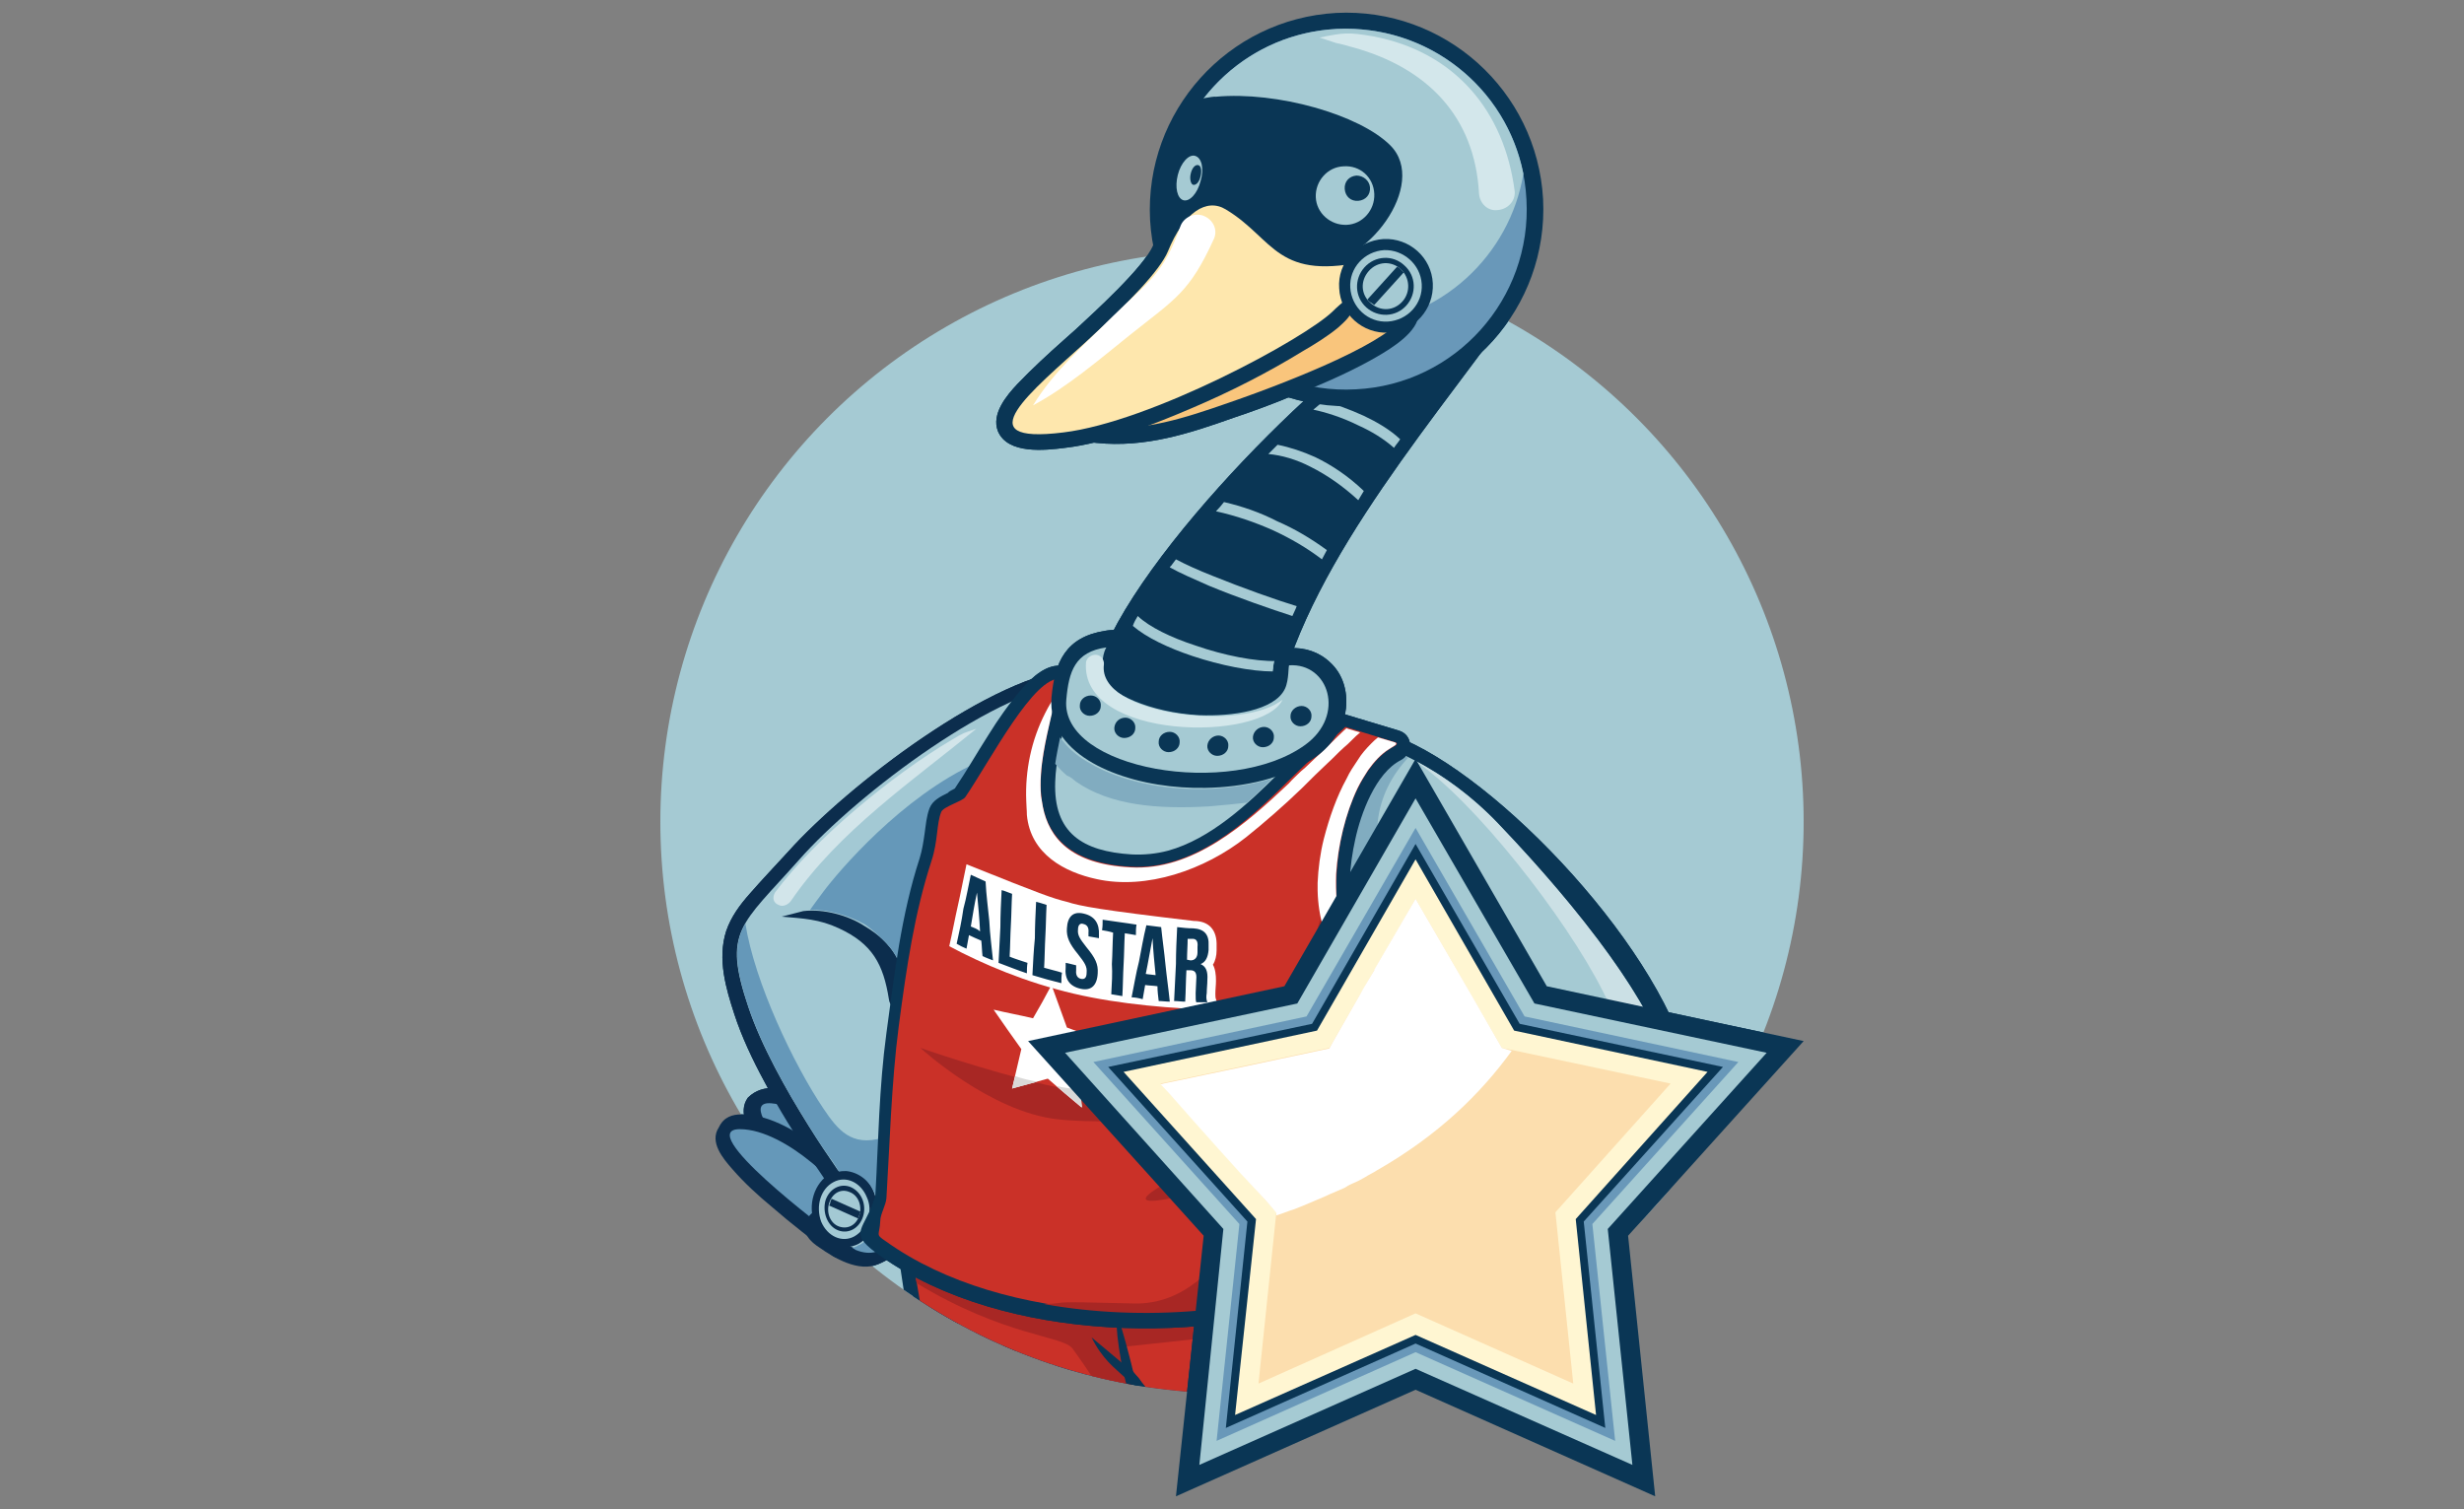 <?xml version="1.0" encoding="UTF-8"?> <svg xmlns="http://www.w3.org/2000/svg" xmlns:xlink="http://www.w3.org/1999/xlink" version="1.1" id="Layer_1" x="0px" y="0px" width="400px" height="245px" viewBox="0 0 400 245" style="enable-background:new 0 0 400 245;" xml:space="preserve"><rect x="0" y="0" width="400" height="245" fill="#808080" stroke="none"/> <style type="text/css"> .st0{fill-rule:evenodd;clip-rule:evenodd;fill:#A5CAD3;} .st1{clip-path:url(#SVGID_00000080174461532850111790000015268263410797486474_);} .st2{fill-rule:evenodd;clip-rule:evenodd;fill:#0C2D4D;} .st3{fill-rule:evenodd;clip-rule:evenodd;fill:#6598B9;} .st4{fill-rule:evenodd;clip-rule:evenodd;fill:#A3C9D4;} .st5{fill-rule:evenodd;clip-rule:evenodd;fill:#D2E5EA;} .st6{fill-rule:evenodd;clip-rule:evenodd;fill:#0A3655;} .st7{fill-rule:evenodd;clip-rule:evenodd;fill:#F9C57C;} .st8{fill-rule:evenodd;clip-rule:evenodd;fill:#FEE7AD;} .st9{fill-rule:evenodd;clip-rule:evenodd;fill:#D3E7EB;} .st10{fill-rule:evenodd;clip-rule:evenodd;fill:#6998B9;} .st11{fill-rule:evenodd;clip-rule:evenodd;fill:#CBE0E5;} .st12{fill-rule:evenodd;clip-rule:evenodd;fill:#81ACC0;} .st13{fill-rule:evenodd;clip-rule:evenodd;fill:#CA3128;} .st14{fill-rule:evenodd;clip-rule:evenodd;fill:#A82724;} .st15{fill-rule:evenodd;clip-rule:evenodd;fill:#FFFFFF;} .st16{fill-rule:evenodd;clip-rule:evenodd;fill:#DAD9D8;} .st17{fill-rule:evenodd;clip-rule:evenodd;fill:#FFF6D2;} .st18{fill-rule:evenodd;clip-rule:evenodd;fill:#FCDEAE;} </style> <g> <g> <circle class="st0" cx="200" cy="133.4" r="92.8"></circle> </g> <g> <g> <defs> <circle id="SVGID_1_" cx="200" cy="133.4" r="92.8"></circle> </defs> <clipPath id="SVGID_00000057143550941893073320000001746440508578835588_"> <use xlink:href="#SVGID_1_" style="overflow:visible;"></use> </clipPath> <g style="clip-path:url(#SVGID_00000057143550941893073320000001746440508578835588_);"> <g> <path class="st2" d="M125.6,176.6c4.7,0.3,9.3,3.8,12.3,6.9c2.8,2.8,5.8,5.6,8.8,8.4l1.7,1.6l-9.1,9l-1.7-1.5 c-3-2.8-6-5.8-8.9-8.8c-2-2.2-4.1-4.4-5.8-6.8c-1.3-1.8-3.2-4.8-1.5-7.2C122.7,176.9,124.2,176.6,125.6,176.6z"></path> <path class="st3" d="M125.2,179.1c3.7,0.3,7.9,3.3,11,6.3c3.1,3,8.8,8.4,8.8,8.4l-5.4,5.3C136.5,196.3,117.8,178.5,125.2,179.1 z"></path> <path class="st2" d="M120.4,180.9c4.7,0,9.6,3.1,13,5.9c2.3,1.9,4.6,3.8,6.9,5.6c1.1,0.8,1.7,2,1.8,3.5 c0.1,2.7-1.9,4.9-3.4,7.1c-0.4,0.6-1,1-1.7,1.2s-1.4,0-1.9-0.4c-3.3-2.6-6.6-5.1-9.7-7.8c-2.3-1.9-4.6-4-6.5-6.2 c-1.5-1.7-3.8-4.4-2.2-6.8C117.5,181.3,118.9,180.9,120.4,180.9z"></path> <path class="st3" d="M120.1,183.3c3.8,0,8.2,2.6,11.5,5.3c1.9,1.6,4.9,3.9,7,5.6c2.5,2-0.5,5.2-1.9,7.3 C133.3,199.1,112.6,183.3,120.1,183.3z"></path> <path class="st2" d="M136,195.4c0-0.3-0.2-1.1-0.3-1.4c-1.3-1.8-2.6-3.7-3.8-5.5c-2.8-4.2-5.5-8.5-7.8-12.9 c-1.9-3.5-3.7-7.3-4.9-11c-1.3-4-2.8-8.9-1.3-13.5c0.8-2.3,2.2-4.2,3.8-6c2-2.3,4.2-4.6,6.3-6.9c9.5-10.6,33.2-28.9,47.1-29.7 l1.8-0.1l0.4,1.8c0.8,3.3-0.8,8.7-1.9,12c-1.7,5.4-3.9,11-6.2,16.2c-2.4,5.6-4.9,11.2-7.5,16.8c-0.9,2-1.9,4-2.8,6.1 c-0.5,1-1,2.2-1.4,3.2c-0.2,0.6-0.3,1.5-0.5,2.2c-0.2,1.3-0.5,2.5-0.6,3.8c-0.5,3.3-0.8,6.7-1.2,10c-0.6,5.7-1.2,11.5-1.7,17.1 l-0.2,1.4l-1.2,0.7c-1.6,1-3.1,2-4.8,2.9c-1.5,0.8-3.2,2-4.7,2.6c-3.2,1.4-7.2-1-9.6-2.7c-1.4-0.9-2.9-2.3-2.1-4.3 c0.8-2,2.8-2,4.5-2.7C135.8,195.5,136,195.4,136,195.4z"></path> <path class="st4" d="M174.9,110.8c-12.5,0.6-35.7,18-45.2,28.8c-9.5,10.7-12.4,11.5-8.2,23.9c4.1,12.4,16.4,29.1,16.4,29.1 c3.3,7.7-8.4,4.4-3.1,7.8c1.9,1.4,5.2,3.3,7.2,2.5c2-0.8,9.1-5.3,9.1-5.3s2.5-28.9,4.1-33.7C156.9,159,177,119.5,174.9,110.8z"></path> <path class="st2" d="M144.3,162.2c-0.9-5.7-2.7-9-8.1-11.5c-3.2-1.5-5.8-1.6-9.3-1.9l3.5-0.9c3.3-0.4,7.3,0.7,9.9,2.4 c4.9,2.9,6.2,6.1,7.4,11.5c0.1,0.9-0.6,1.8-1.6,2.1C145.2,163.8,144.4,163.2,144.3,162.2z"></path> <path class="st2" d="M141.9,193.6c1.2,3.2,0.1,6.8-2.5,8.3c-2.7,1.4-5.9,0.1-7.1-3.1c-1.3-3.2-0.1-6.8,2.5-8.3 C137.5,189.1,140.7,190.4,141.9,193.6z"></path> <path class="st4" d="M140.7,194.3c-1-2.4-3.4-3.5-5.4-2.4c-2.1,1.1-2.9,3.9-2,6.4c1,2.4,3.4,3.5,5.4,2.4 C140.8,199.5,141.8,196.6,140.7,194.3z"></path> <path class="st2" d="M140.1,197.5c-0.6,1.9-2.4,2.9-4.1,2.2c-1.7-0.7-2.5-2.9-2-4.8c0.6-1.9,2.4-2.9,4.1-2.2 C139.9,193.5,140.7,195.6,140.1,197.5z"></path> <path class="st4" d="M139.5,197.3c0.5-1.6-0.2-3.3-1.6-3.8c-1.4-0.6-2.8,0.2-3.3,1.8c-0.5,1.6,0.2,3.3,1.6,3.8 C137.6,199.6,139,198.9,139.5,197.3z"></path> <path class="st2" d="M139.5,197.3c0-0.2,0.1-0.4,0.2-0.6l-4.7-2.1c-0.1,0.2-0.1,0.3-0.2,0.5c0,0.2-0.1,0.4-0.2,0.6l4.7,2.1 C139.4,197.6,139.4,197.4,139.5,197.3z"></path> <path class="st3" d="M158.6,123.8c-12.2,5.5-22.5,17.7-24.9,20.9c-1.1,1.5-1.8,2.4-2.2,3c3-0.1,6.4,1,8.8,2.3 c1,0.6,4.5,3.5,5.4,5.7C148.1,145.8,152.1,132.1,158.6,123.8z"></path> <path class="st3" d="M133.7,180c-4.8-7.1-11.2-20.5-12.7-30.1c-1.9,3.3-1.8,6.7,0.5,13.6c1.5,4.4,3.9,9.2,6.4,13.6 c0.7,1.3,1.5,2.5,2.2,3.7c1.6,2.7,3.2,5.2,4.6,7.1c0.6,0.8,1.1,1.6,1.5,2.3c0.4-0.1,0.7-0.1,1.2-0.1c1.9,0.2,3.8,1.5,4.6,3.7 c0.3,0.8,0.5,1.8,0.5,2.7c0,2.3-1.1,4.6-3,5.6h-0.1c-0.1,0.1-0.2,0.1-0.3,0.2c-0.3,0.1-0.5,0.2-0.7,0.3 c0.2,0.1,0.4,0.2,0.5,0.3c1.2,0.5,2.4,0.6,3.3,0.3c1-0.5,3.7-2,5.8-3.3c0.1-0.1,0.2-0.1,0.3-0.2c-0.1-0.1-0.1-0.3-0.2-0.3 c-0.6-1-1.3-2.1-1.9-3.2c-3.6-6.5-2.5-10.2-2.9-11.5C138.2,186.2,136,183.4,133.7,180z"></path> <path class="st5" d="M125.8,144.9c6.6-8.9,19.1-19.1,28.7-24.8c2.2-1.3,1.7-1,4-1.8c-10.4,8.5-22.3,16.6-30,27.8 c-0.4,0.7-1.4,1.2-2.1,0.8C125.6,146.6,125.3,145.8,125.8,144.9z"></path> <path class="st5" d="M147.1,149.8c2.4-9.5,9.6-22.9,16.8-29.8l3.2-2.6c-6.5,11.7-12.6,19.4-15,32.8c-0.2,1.4-1.6,2.4-3,2.3 C147.7,152.5,146.7,151.2,147.1,149.8z"></path> </g> <path class="st6" d="M161.6,213.1l9.8,3.4c0.8,0.3,1.5,0.9,1.7,1.8l11.7,48.2c0.2,0.8,0,1.6-0.5,2.2c-0.5,0.6-1.2,1-2,1H176 c-1.2,0-2.2-0.7-2.5-1.8c-5.1-17.2-10.1-34.4-15.2-51.6c-0.3-0.9,0-1.9,0.7-2.6C159.7,213,160.7,212.8,161.6,213.1z"></path> <path class="st7" d="M160.8,215.5c15.2,51.6,15.2,51.6,15.2,51.6h6.3l-11.7-48.2L160.8,215.5z"></path> <path class="st6" d="M168.2,265.2c0.1-0.3,0.1-0.5,0.2-0.8c2.1-8,9.4-10.8,15.7-5.7c3.5,2.8,5.1,7.4,5.9,11.6 c0.8,4.6,1,10.3,0.5,15c-0.2,1.4-1.4,2.4-2.7,2.4h-66.6c-0.9,0-1.6-0.4-2.2-1.1c-0.5-0.7-0.7-1.6-0.5-2.4c0.5-2,1-3.9,1.6-5.9 c2.1-7.9,10-11.5,17.3-13.4c4.2-1.1,10-0.9,14.3-0.7C156.4,264.4,163.6,264.6,168.2,265.2z"></path> <path class="st0" d="M171.1,265.1c-0.8,3.1-0.8,3.1-0.8,3.1s-4.4-0.1-7.5-0.4c-6.9-0.7-19.1-1.7-24.7-0.2 c-8,2.2-13.8,5.6-15.3,11.4c-1.6,5.9-1.6,5.9-1.6,5.9h66.6C190.4,262.5,175.1,250.1,171.1,265.1z"></path> <path class="st6" d="M150.6,264.2c3.7,1.2,7.4,2.6,10.5,5c4.6,3.7,6.5,8.9,7.3,14.6c0.1,0.4,0.1,0.8,0.1,1.2 c-0.1,1.5-1.3,2.6-2.7,2.6h-44.5c-0.9,0-1.6-0.4-2.2-1.1c-0.5-0.7-0.7-1.6-0.5-2.4c0.5-2,1-3.9,1.6-5.9 c2.1-7.9,10-11.5,17.3-13.4c3.7-1,8.6-0.9,12.4-0.8C150.1,264.1,150.3,264.1,150.6,264.2z"></path> <path class="st8" d="M149.7,266.8c-4.5-0.1-8.9,0-11.6,0.7c-8,2.2-13.8,5.6-15.3,11.4c-1.6,5.9-1.6,5.9-1.6,5.9h44.4 c0-0.2,0-0.4,0-0.6C163.9,272.3,158.1,269.6,149.7,266.8z"></path> <path class="st7" d="M146.1,284.9h19.6c0-0.2,0-0.4,0-0.6c-0.4-2.8-1-5.1-1.9-7.1c-2.6-0.5-6.1-0.4-9.3,0.7 c-3.3,1.1-6.4,3.1-8.1,6.5C146.3,284.5,146.2,284.7,146.1,284.9z"></path> <path class="st6" d="M225.4,285.5c-0.1,0-0.2,0-0.3,0c-1.4-0.1-2.4-1.3-2.4-2.7c0-0.3,0.1-0.5,0.2-0.8c0-0.6-0.2-1.5-0.3-2 c-0.5-2.6-1.1-5.1-1.7-7.7c-1.3-5.1-2.6-10.1-4-15.1c-2.3-8.4-4.7-16.6-7.2-25c-0.3-0.9,0-1.9,0.7-2.6s1.7-0.9,2.6-0.6l9.8,3.4 c0.9,0.3,1.5,1,1.7,1.9l9.7,48c0.2,0.8,0,1.6-0.5,2.1c-0.5,0.6-1.2,0.9-2,0.9L225.4,285.5L225.4,285.5z"></path> <path class="st7" d="M212.1,231.6c15.2,51.6,13.2,51.3,13.2,51.3h6.3l-9.7-48L212.1,231.6z"></path> <path class="st6" d="M219,280.6c-0.3-1.7-0.7-3.4-1.1-5.1c-0.4-1.9-0.8-4.2,0.6-5.8c0.9-1.1,2.3-1.5,3.7-1.5 c3,0,4.2,4.4,4.9,6.7c0.3,0.9,0.5,1.8,0.7,2.7l1.3-0.3l-1.4-6.9c-0.1-0.5-0.1-1,0.1-1.5c0.4-0.9,1.1-1.7,2-2.1 c2-0.8,3.7,0.5,4.8,2.2c1.4,2.1,2,6.2,2.2,9.2c6,4.6,11.9,9.5,17.3,14.7c5.7,5.6,16.3,16.8,13.7,25.6c-1.3,4.2-5,6.5-8.9,7.8 c-5.9,2-11.8,2.3-17.6-0.3c-7.4-3.5-13.1-11.4-18.6-17.3c-0.1-0.1-0.2-0.3-0.3-0.4c-1.4-2.3-3-4.4-4.4-6.7 c-1.9-3-4.5-7.5-3.7-11.2C215,286.8,216.6,283.3,219,280.6z"></path> <path class="st0" d="M221.8,281.5c-3.1,2.9-4.5,6.9-5,9.5c-0.9,4.4,5.4,11.9,7.8,16c10,10.9,16.8,22.6,33.5,17 c23.4-7.8-14.1-37.2-23.7-44.4c0,0-0.3-6.7-1.9-9.1c-1.6-2.4-2.3-0.6-2.3-0.6l1.9,9.3l-6.3,1.6c0,0-2-9.9-3.6-9.9 C218.4,270.7,220.9,274.8,221.8,281.5z"></path> <path class="st6" d="M253.7,292.5c5.7,3.9,11.4,9.3,13.9,15.9c1.8,4.7,1.9,10-1.2,14.3c-1.8,2.5-4.5,4.2-7.5,5 c-5.7,1.6-11.6,1-16.9-1.4c-8.7-3.7-15.6-11.6-20.7-19.3c-0.6-1-0.5-2.2,0.2-3.1c7.8-9.3,19.1-15.2,31.4-11.9 C253.2,292.3,253.5,292.4,253.7,292.5z"></path> <path class="st7" d="M223.6,305.7c13.6,20.7,26.9,21.8,34.7,19.6c10.7-3,12.5-17.8-6.1-30.6 C241.1,291.7,230.8,297.2,223.6,305.7z"></path> <path class="st6" d="M139.4,285.4c0.3-1.9,0.8-3.5,1.6-4.9c2.1-4.1,5.7-6.5,9.6-7.7c3.8-1.2,7.8-1.3,10.8-0.7 c1.5,0.3,2.7,0.7,3.6,1.4l-1.3,2.4c-0.7-0.4-1.6-0.8-2.8-1c-2.7-0.5-6.3-0.5-9.7,0.6c-3.3,1.1-6.4,3.1-8.1,6.5 c-0.6,1.2-1,2.5-1.3,4.1L139.4,285.4z"></path> <path class="st6" d="M125.5,285.8c0-0.4,0-0.8,0.1-1.2c0.6-4.8,3.6-9.4,8.7-12.7c4.9-3.1,11.8-5,20.2-4.7 c1.4,0.1,2.8,0.2,4.2,0.3l-0.3,2.7c-1.4-0.2-2.7-0.3-4-0.3c-7.7-0.3-14.1,1.4-18.6,4.3c-4.3,2.7-6.9,6.6-7.4,10.7 c0,0.4-0.1,0.6-0.1,0.9L125.5,285.8z"></path> <path class="st6" d="M246.6,325.7c1.4-4.1,0.3-8.8-1.9-13.2c-3.6-7.1-9.6-13.2-12.2-14.8l1.4-2.2c2.8,1.7,9.4,8.3,13.2,15.8 c2.5,4.9,3.7,10.3,2.1,15.2L246.6,325.7z"></path> <path class="st6" d="M259.1,325.2c1.6-5.1,0.4-10.6-2.1-15.5c-3.8-7.6-11.1-14.8-14.1-16.2l1.9-1.4c3.3,1.6,10.5,8.3,14.5,16.4 c2.7,5.4,4.1,11.6,2.2,17.4L259.1,325.2z"></path> <path class="st6" d="M185.2,273.4c0.5,4-2.4,7.5-6.4,7.9c-4,0.4-7.5-2.4-7.9-6.4c-0.5-4,2.4-7.5,6.4-7.9 C181.2,266.6,184.7,269.4,185.2,273.4z"></path> <path class="st0" d="M183.5,273.6c-0.3-3-3-5.2-6.1-4.8c-3,0.3-5.2,3-4.8,6.1c0.3,3,3,5.2,6.1,4.8 C181.6,279.2,183.8,276.6,183.5,273.6z"></path> <path class="st6" d="M181.4,276.9c-1.5,1.9-4.2,2.2-6.1,0.7s-2.2-4.2-0.7-6.1s4.2-2.2,6.1-0.7S182.9,275,181.4,276.9z"></path> <path class="st0" d="M180.7,276.3c1.2-1.5,0.9-3.7-0.5-4.8c-1.5-1.2-3.7-0.9-4.8,0.5c-1.2,1.5-0.9,3.7,0.5,4.8 C177.4,278,179.5,277.8,180.7,276.3z"></path> <path class="st6" d="M180.7,276.3c0.1-0.2,0.3-0.4,0.4-0.5l-5.3-4.2c-0.2,0.1-0.3,0.3-0.5,0.5s-0.3,0.4-0.4,0.5l5.3,4.2 C180.4,276.7,180.6,276.5,180.7,276.3z"></path> <path class="st6" d="M226.7,289.3c-0.2,4.1-3.1,7.1-6.4,6.8c-3.3-0.4-5.7-4-5.5-8.1s3.1-7.1,6.4-6.8 C224.4,281.6,226.9,285.2,226.7,289.3z"></path> <path class="st0" d="M225.2,289.2c0.2-3.1-1.7-5.9-4.2-6.2c-2.5-0.3-4.7,2-4.8,5.2c-0.2,3.1,1.7,5.9,4.2,6.2 C222.9,294.6,225,292.3,225.2,289.2z"></path> <path class="st6" d="M222.1,292.1c-1.5,1.6-3.7,1.4-5-0.5c-1.3-1.9-1.1-4.7,0.4-6.3c1.5-1.6,3.7-1.4,5,0.5 C223.8,287.7,223.6,290.5,222.1,292.1z"></path> <path class="st0" d="M221.7,291.4c1.2-1.3,1.3-3.6,0.3-5c-1-1.5-2.8-1.7-4-0.5c-1.2,1.3-1.3,3.6-0.3,5 C218.7,292.5,220.5,292.7,221.7,291.4z"></path> <path class="st6" d="M221.7,291.4c0.1-0.2,0.3-0.3,0.4-0.5l-3.7-5.4c-0.2,0.1-0.3,0.2-0.5,0.4s-0.3,0.3-0.4,0.5l3.7,5.4 C221.4,291.7,221.5,291.6,221.7,291.4z"></path> <path class="st7" d="M132,284.9h7.6c0.3-1.6,0.8-3.1,1.5-4.4c2.1-4.1,5.7-6.5,9.6-7.7c3.2-1,6.6-1.3,9.3-0.9 c-0.2-0.2-0.3-0.3-0.5-0.4c-0.6,0-1.2-0.1-1.7-0.1c-7.7-0.3-14.1,1.4-18.6,4.3C135.3,278.1,132.8,281.3,132,284.9z"></path> <path class="st8" d="M244.9,321.6c-0.9-6.6-7-14.7-14.9-22c-2.3,1.7-4.4,3.7-6.3,6c-0.1,0.1-0.1,0.1-0.2,0.2 c7.5,11.4,14.9,16.9,21.4,19.1c0,0,0-0.1,0-0.2C245.1,323.8,245,322.7,244.9,321.6z"></path> <path class="st8" d="M257.3,318.7c-0.7-8.2-7.9-18.9-15.3-24.6c-2.4,0.4-4.7,1.2-7,2.3c3.2,2.6,8.6,8.4,11.9,14.9 c2.3,4.5,3.5,9.4,2.4,14c0,0.2-0.1,0.3-0.1,0.5c2.9,0.4,5.6,0.2,7.9-0.3c0.1-0.4,0.2-0.9,0.2-1.4 C257.5,322.7,257.5,320.9,257.3,318.7z"></path> <path class="st8" d="M264.2,315.2c-0.5-8.5-6.6-14-14.2-21c-0.8-0.1-1.7-0.2-2.6-0.3c3.7,2.8,8.8,8.3,11.9,14.7 c2.1,4.2,3.4,8.7,3,13.2c0,0.5-0.1,1.1-0.2,1.6c0.4-0.3,0.8-0.6,1.2-1c0.2-0.6,0.4-1.3,0.5-2C264.2,319,264.3,317.2,264.2,315.2 z"></path> <path class="st8" d="M222.4,268.2c1.8,0.1,2.9,1.8,3.6,3.6c-1.2-4.6-4-16-6.6-25.3c-1.2-0.1-2,0.1-3-0.1 C218.7,254.2,221.2,263.6,222.4,268.2z"></path> <path class="st8" d="M175.4,256.4c-1.3-4.3-3-10.3-5.5-18.8c-0.1,0-0.2,0-0.3,0c-0.8,0-1.6-0.1-2.4-0.2c2.7,9.2,4.6,15.6,5.9,20 C173.9,256.9,174.6,256.6,175.4,256.4z"></path> <path class="st9" d="M172.9,265.8c0.5-1.4,1.1-2.4,1.7-3.2c1.7-2.1,4-2.4,6.2-1.3c1.2,0.6,2.3,1.6,3.3,2.9 c0.2,0.2,0.3,0.4,0.5,0.6c-0.2-0.3-0.4-0.6-0.5-0.9c-1.1-1.8-2.4-3.2-3.7-4.1c-2.3-1.6-4.7-1.7-6.7,0.1 c-0.7,0.6-1.4,1.6-1.9,2.7c-0.3,0.7-0.6,1.6-0.9,2.5c-0.8,3.1-0.8,3.1-0.8,3.1s-4.4-0.1-7.5-0.4c-1.4-0.1-2.9-0.3-4.6-0.4 c1,0.5,1.9,1.2,2.8,1.9c0.2,0.2,0.4,0.3,0.6,0.5c0.9,0.1,1.7,0.2,2.5,0.3c3.1,0.3,7.5,0.4,7.5,0.4s0,0,0.8-3.1 C172.6,266.7,172.8,266.2,172.9,265.8z"></path> <path class="st9" d="M248.8,291.4c-5.8-5.2-11.5-9.7-14.5-11.9c0,0-0.3-6.7-1.9-9.1c-0.4-0.5-0.6-0.8-0.9-1 c-0.2-0.1-0.4-0.2-0.5-0.2c2,11,2,11,2,11l0.9,0.7l11.8,10.3C246.7,291.2,247.8,291.3,248.8,291.4z"></path> <path class="st6" d="M90.8,285.3H210c0.9,0,1.6,0.7,1.6,1.6l0,0c0,0.9-0.7,1.6-1.6,1.6H90.8c-0.9,0-1.6-0.7-1.6-1.6l0,0 C89.2,286.1,90,285.3,90.8,285.3z"></path> <path class="st6" d="M253.5,285.3h20.8c0.9,0,1.6,0.7,1.6,1.6l0,0c0,0.9-0.7,1.6-1.6,1.6h-20.8c-0.9,0-1.6-0.7-1.6-1.6l0,0 C251.9,286.1,252.6,285.3,253.5,285.3z"></path> <path class="st6" d="M170.3,222.1c6.4,0.4,11.3,4.2,11,8.5c-0.3,4.3-5.6,7.6-11.9,7.2c-6.4-0.4-11.3-4.2-11-8.5 C158.6,224.9,163.9,221.7,170.3,222.1z"></path> <path class="st6" d="M170.1,224.6c4.9,0.3,8.8,2.9,8.6,5.8s-4.3,5-9.2,4.7s-8.8-2.9-8.6-5.8C161,226.5,165.2,224.3,170.1,224.6z "></path> <path class="st6" d="M168.1,180.6c0.7,0,1.5,0.1,2.2,0.3c5.7,1.1,10.6,4.8,14,9.4c3.7,5.1,5.8,11.5,6.1,17.8 c0.2,5.2-0.7,10.5-3.1,15.1c-2.2,4.1-5.5,7.5-9.8,9.3c-2.4,1-4.9,1.4-7.4,1.3c-0.7,0-1.5-0.1-2.2-0.3c-5.7-1.1-10.6-4.8-14-9.4 c-3.7-5.1-5.8-11.5-6.1-17.8c-0.2-5.2,0.7-10.5,3.1-15.1c2.2-4.1,5.5-7.5,9.8-9.3C163,180.9,165.6,180.5,168.1,180.6z"></path> <path class="st10" d="M168,183.2c-10.4-0.6-18.2,9.6-17.6,22.9c0.6,13.2,9.5,24.5,19.9,25.1c10.4,0.6,18.2-9.6,17.6-22.9 C187.2,195,178.3,183.8,168,183.2z"></path> <path class="st0" d="M190.8,110.1c-24.8-1.5-38.2,19.9-42.4,48.9c6.8,3.3,5.2,3.4,5.2,3.4l10.2-10.4l24.8,3.6 c0,0,7,14.6,11.6,14.9c4.6,0.3,31.2-2.2,39.8-9c0,0,0.1-0.1,0.1-0.1C235.2,133.4,215.6,111.5,190.8,110.1z"></path> <path class="st6" d="M227.3,165.9c-1.3-1.1-2.5-2.2-3.7-3.3c-4.6-4.3-9-9.3-12.2-14.8c-3.2-5.5,12.1-5.6,12.7-12 c0-0.1,0.1-2.3,0.2-2.4c0.8-4.4-17.2-13.8-13.1-16c-3.2-1.4,5.1-2.4,16.8,2.7c17.3,7.6,44.5,37.2,46.9,56.6 c-0.1,6.4-9.8,10.6-14.9,12.7c-7.6,3-16.5,4.6-24.6,5.2c-4.4,0.3-8.8,0.4-13.2,0.2c-2.6-0.2-5.3-0.3-7.8,0c-0.2,0-0.6,0.1-1,0.1 c0.2,0.2,0.4,0.3,0.5,0.4c1.1,0.6,1.6,2,1.1,3.2c-0.5,1.2-1.7,1.8-3,1.6c-1.7-0.4-3.7-1.4-5.1-2.4c-3.4-2.4-5.4-5.8-5.8-9.9 c-0.3-3.3,2.3-6.3,4.6-8.4c2.8-2.6,6.2-4.8,9.4-6.8c3.6-2.1,7.2-4.1,10.9-5.9C226.4,166.3,226.8,166.1,227.3,165.9z"></path> <path class="st0" d="M210.9,130.4c1-5.8,0.1-9.8,4.2-10.6c6.1-1.2,18.6,3.9,28.1,13.9c15.8,16.6,28.7,34.1,28.4,44 c-0.2,9.8-26.9,16.3-47.6,15.1c-20.7-1.2-9.8,5.3-9.8,5.3s-8.3-1.9-8.9-10s28.6-21,28.6-21S209.1,149.3,210.9,130.4z"></path> <path class="st11" d="M229.7,123.5c4.6,2.4,9.3,5.8,13.5,10.2c13.7,14.3,25.1,29.4,27.8,39.6c-2.6,0.4-4.3,0.6-4.3,0.6 s0,0-6.5-13C254.2,149,239.2,129.8,229.7,123.5z"></path> <path class="st12" d="M218.7,119.8c2.8,0.3,6.3,1.4,9.9,3.2c-5.2,5.5-7.8,14.5-0.6,24s-2.6,7.4-7.1,8c-2.5-2.9-4.8-6.2-6.7-9.8 C214.7,136.9,216.2,125.3,218.7,119.8z"></path> <path class="st6" d="M158.7,217.8c-2.9-2.6-5.6-5.4-8-8.4c1,6.8,4.3,12.9,8.7,16.9c0.6,0.6,1.3,1.1,2,1.6 c0.3,0.2,0.6,0.4,0.9,0.6c1,0.6,2,1.2,3,1.6c1.6,0.6,3.2,1,4.9,1.1c0,0,0.1,0,0.1,0c-2.1-1-4-2.5-5.8-4.2 c-0.3-0.3-0.6-0.7-0.9-1c-0.5-0.6-1.1-1.3-1.6-2c-0.5-0.6-0.9-1.3-1.3-2C160,220.6,159.3,219.2,158.7,217.8z"></path> <path class="st6" d="M193.1,230.5c-12.9,0.1-22.4-3.7-31.4-13.2c11.8,7.3,17,11,31.4,10.2c0.8,0,1.5,0.6,1.5,1.5 C194.6,229.9,193.9,230.5,193.1,230.5z"></path> <path class="st6" d="M230.3,242.5c-0.1,1-0.5,2.1-1.3,2.6c-3.1,1.9-6.6,2.9-10.2,3.3c-3.9,0.4-9,0.5-12.9,0.2 c-1.5-0.1-3.1-0.3-4.6-0.6l-0.6-0.1l-15.2-20.4l1.4,17.7c-3.2,0.5-8.1,1.7-11.3,1.3l-0.6-1.2c-0.2-0.5-0.4-0.9-0.5-1.4 c-0.2,0.3-0.3,0.6-0.4,1l-0.3,1.2l-1.3,0.2c-5.8,0.7-13.8,0.6-19.3-1.2l-1.1-0.3l-0.2-1.1c-3.1-18.2-5.3-36.9-8.5-55.1l-0.6-3.6 l3.3,1.7c16,8.2,34.5,13.3,52.4,9.9c4.7-0.9,9.4-2.4,13.7-4.5c1.5-0.7,3.3-1.8,4.7-2.8l2-1.6l6.6,16.6l10.5,35.6l-0.5,0.7 c-0.4,0.5-2.1,1.5-2.6,1.9c-0.2,0.2-0.5,0.4-0.8,0.5C231.3,243,230.8,242.8,230.3,242.5z"></path> <path class="st13" d="M145.4,188.3c3.1,18.2,6.3,36.5,9.4,54.7c4.5,1.5,10.8,2.2,17.2,1.4c0.5-2.2,2.4-3.8,2.9-5.9 c1,1.9,0.4,4,1.4,5.9c2.8-0.4,5.9-0.3,8.6-0.7l-1.7-22l19.7,24.5c0,0,6.3,1.4,15.7,0.4c4-0.4,7.1-1.7,9.4-3.1 c0.6-0.4,0.4-5.9,0.9-6.1c0.4-0.1,2,3.9,2.4,3.6c0.8-0.7,1.3-1.3,1.3-1.3l-9-34.9l-5.6-14.1 C218.1,190.6,191.6,211.8,145.4,188.3z"></path> <path class="st14" d="M147.2,198.7l1.6,9.6c14.4,8.7,23.7,8.5,25.3,10.6c1.6,2.2,7.5,10.5,5.5,10.4s-18.3-6.1-19.3-6.1 s11.6,7.7,16.3,9.7c4.7,2,3.1,4.3,3.5,5.5s0.6,5.3,0.6,5.3l0.1,0.2c1.5-0.1,3-0.2,4.4-0.4l-1.7-22l0.3,0.4l-1.1-3.3l20.4-2.2 c0,0,10,15.5,16.9,22.4c1.8,1.8,3.7,3.8,5.6,5.9c1-0.4,1.9-0.9,2.7-1.4c0.6-0.4,0.4-5.9,0.9-6.1c0.4-0.1,2,3.9,2.4,3.6 c0.8-0.7,1.3-1.3,1.3-1.3l-9.1-35l-5.6-14.1c0,0-21.8,17.5-60.4,3.1C153,195.2,149.4,196.9,147.2,198.7z"></path> <path class="st6" d="M183.7,227.3c-1.9-4.8-2.8-13.3-2.3-13.3c0.5-0.1,3.5,12.3,3.6,13.1C186.8,235.4,185.7,232.1,183.7,227.3z"></path> <path class="st6" d="M182.6,223.6c-1.7-1.6-3.6-2.9-5.4-6.5c0,0,4.8,4,6.4,5.4c0.4,0.4,2.4,1.9,1.4,2.5 C184.2,225.8,183.5,224.5,182.6,223.6z"></path> <path class="st6" d="M155,128c1.9-2.8,3.6-5.8,5.4-8.6c1.6-2.6,3.5-5.3,5.5-7.6c1.6-1.8,4-4.1,6.6-3.7c2,0.3,2.1,1.8,1.8,3.1 c-0.1,0.3-0.1,0.5-0.2,0.8c-0.2,0.8-0.4,1.6-0.6,2.4c-0.2,0.8-0.4,1.7-0.6,2.6c-0.6,3.3-1.5,6.5-1.6,9.9 c-0.3,8.3,4.4,11.3,12.4,11.8c2,0.1,4-0.1,5.9-0.6c6.9-1.9,13-7.6,17.9-12.5c3.1-3,6.2-6.1,9.4-9l0.9-0.8l9.3,2.8 c2.3,0.7,2.4,3.7,0.3,4.8c-4.1,2.1-6.5,8.7-7.4,12.9c-0.9,4-1.4,9.4-0.2,13.4c0.3,1.2,0.8,2.2,1.4,3.2c0.5,0.9,1.1,1.8,1.5,2.7 c0.6,1.5,0.8,3,0.6,4.6l-2.9,23.8l9.4,17.8l-1.8,1.1c-0.6,0.4-1.3,1-1.9,1.5c-0.9,0.7-1.8,1.5-2.6,2.2c-1.6,1.3-3.5,2.7-5.3,3.5 c-21.9,8.4-55.1,7.9-75.1-6.1c-5.5-3.8-3.1-4-1.4-8.7c0.1-0.3,0.3-0.8,0.4-1.2c0.5-8.8,0.6-17.6,1.8-26.4 c1.3-9.6,2.4-19.2,5.4-28.4c0.4-1.3,0.6-2.6,0.8-4c0.2-1.4,0.3-2.8,0.8-4.1c0.5-1.3,1.8-1.9,3-2.5 C154.1,128.4,154.7,128.2,155,128z"></path> <path class="st13" d="M156.7,129.4c-0.5,0.7-3.5,1.5-3.9,2.4c-0.8,2-0.5,4.7-1.6,8c-2.7,8.3-4,16.9-5.3,26.8 c-1.2,9.1-1.5,19.9-2,27.9c-0.1,1.2-1,2.6-1,3.7c-0.1,2.4-0.9,2.1,0.9,3.3c19.1,13.7,51.8,14.3,73.3,6.1 c2.9-1.2,7.3-5.5,9.6-6.9l-8.7-16.5l3-24.5c0.5-4.1-1.9-4.7-3.3-9.7c-2.4-8.2,0.9-24.9,8.7-28.9c0.4-0.2,0.5-0.5,0.1-0.6 l-8.1-2.5c0,0-4.8,4.4-9.4,8.9c-6.7,6.7-15.3,14.4-25.5,13.8c-19.4-1.1-14.3-17.3-12.9-24.4c0.4-1.8,1.6-6.1,1.6-6.1 C167.9,109.6,160.8,123.4,156.7,129.4z"></path> <path class="st14" d="M169.5,211.7c16.2,2.9,34.2,1.3,47.7-4c2.9-1.2,7.3-5.5,9.6-6.9l-8.7-16.5l3-24.5c0.5-4.1-1.9-4.7-3.3-9.7 c-0.4-1.3-0.6-2.7-0.7-4.3c-1.2-0.4-1.8-0.5-1.8-0.5c-5.5,23.5-13.6,29-16.8,30.8c-3.2,1.9-18.4,2.4-28.7,0 c-10.2-2.4-20.4-6-20.4-6s11.3,10.4,22.3,11.6c11,1.2,28.3-1.5,27.9,2.1c-0.4,3.6-6.3,5.5-12.2,9.4s8.3,0.4,13.8-2.4 c5.5-2.7-1.4,21-16.9,20.8C168.6,211.2,174.4,211.5,169.5,211.7z"></path> <path class="st15" d="M183.5,140.8c-9.7-0.5-13.2-4.8-14.2-9.8c-0.1-0.6-0.2-1.2-0.3-1.8c-0.4-4.6,0.9-9.6,1.6-12.7 c0.1-0.4,0.2-0.9,0.4-1.6c0.2-0.6,0.3-1.4,0.5-2c0-0.1,0.1-0.3,0.1-0.4c-0.1,0.1-0.1,0.2-0.2,0.3c-0.6,0.9-1.2,1.9-1.7,2.9 c-2.3,4.5-3.3,9.4-3.1,14.3c0,0.7,0.1,1.5,0.1,2.3c0.6,6.4,6.2,9.3,11.3,10.4c8.1,1.8,17.6-1.5,24.3-6.8c3-2.4,6.2-5.2,9.1-8 c1.4-1.4,2.7-2.7,4.1-4c0.9-0.8,1.7-1.7,2.6-2.5c0.5-0.4,0.9-0.8,1.4-1.3c0.4-0.4,0.8-0.8,1.3-1.2l-2-0.6l-0.2-0.1 c0,0-0.7,0.6-1.8,1.7c-0.1,0.1-0.1,0.1-0.2,0.2c-0.7,0.7-1.6,1.5-2.6,2.5c-0.6,0.6-1.4,1.3-2.1,2c-0.2,0.2-0.5,0.4-0.7,0.6 c-0.6,0.6-1.4,1.3-2,2C202.3,133.7,193.7,141.4,183.5,140.8z"></path> <path class="st15" d="M216.9,141.9c0.3-4.7,1.5-9.8,3.5-14c0.5-1,1.1-2,1.7-2.9c1-1.4,2.1-2.6,3.4-3.4c0.3-0.2,0.5-0.3,0.8-0.5 c0.4-0.2,0.5-0.5,0.1-0.6l-2.7-0.8c-0.4,0.3-0.7,0.6-1.1,1c-0.8,0.8-1.6,1.7-2.2,2.7c-0.6,0.9-1.3,1.9-1.8,3 c-1.6,2.9-2.8,6.3-3.7,9.8c-0.6,2.4-0.9,4.8-1,7.1c0,0.4,0,0.9,0,1.3c0.1,4.3,1.3,8.3,3.6,11.7c0.1,0.1,0.2,0.2,0.2,0.3 c1.2,1.7,2.3,3.1,3.2,4.2l0.1-0.7l0-0.3c0.5-3.8-1.5-4.5-2.9-8.5c-0.1-0.4-0.3-0.8-0.4-1.3C217,147.8,216.8,144.9,216.9,141.9z"></path> <g> <path class="st6" d="M245.5,50.4c-15.3,21.1-35.3,44.2-38.9,67.5c-1.5,9.3-20.2,5.9-26.4,1.6c-12.6-8.7,18.4-43.7,37.1-59.4 c5.3-4.5,10.2-6.9,12.1-7.3C236.7,51.3,245.3,51.6,245.5,50.4z"></path> <path class="st6" d="M240.5,53.6c-2.7,0.2-5.4,0.4-8.1,0.8c-0.8,0.1-1.7,0.3-2.5,0.5c-1.2,0.3-3.1,1.3-4.1,1.9 c-2.5,1.4-4.8,3.1-7,5c-6.9,5.8-13.5,12.4-19.4,19.1c-3.1,3.5-6.1,7.1-8.9,10.9c-2.5,3.3-4.9,6.8-6.9,10.4 c-1.8,3.2-5.4,10.5-3.2,14.2c0.3,0.5,0.8,1,1.3,1.4c2.7,1.8,7.1,3.1,10.4,3.6c3.5,0.5,11.9,1.2,12.7-3.7 c1.4-8.6,4.7-16.8,8.8-24.4c4.4-8.2,9.7-16,15.2-23.4C232.4,64.3,236.5,59,240.5,53.6z"></path> <path class="st0" d="M214.8,65.1c1.9,0.5,4.2,1.3,6.6,2.4c2.1,1,4.2,2.2,5.9,3.8c-0.3,0.5-0.7,0.9-1,1.4 c-1.7-1.5-3.7-2.7-5.7-3.6c-2.8-1.4-5.5-2.2-7.4-2.6C213.8,66,214.3,65.6,214.8,65.1L214.8,65.1z M207.4,72.2 c-0.5,0.5-1,1-1.5,1.5c2.2,0.2,4.6,0.9,6.9,2.1c2.6,1.3,5.2,3.1,7.7,5.4c0.3-0.5,0.6-1,0.9-1.5c-2.5-2.4-5.2-4.2-7.9-5.5 C211.5,73.3,209.4,72.6,207.4,72.2L207.4,72.2z M198.7,81.5c-0.4,0.5-0.8,1-1.3,1.5c3.2,0.7,6.4,1.8,9.3,3.1 c2.8,1.3,5.4,2.8,7.9,4.7c0.3-0.5,0.5-1,0.8-1.5c-2.6-1.9-5.3-3.5-8.1-4.7C204.6,83.2,201.7,82.2,198.7,81.5L198.7,81.5z M190.9,90.8c-0.2,0.3-0.4,0.5-0.6,0.8c-0.1,0.2-0.3,0.3-0.4,0.5c1.6,0.9,3.9,1.9,6.4,3c4.6,1.9,10.1,3.8,13.5,4.9 c0.2-0.5,0.5-1,0.7-1.6c-3.3-1-8.9-3-13.6-4.9C194.6,92.6,192.4,91.6,190.9,90.8L190.9,90.8z M184.7,100 c1.9,1.8,5.4,3.5,9.4,4.8c4.6,1.6,9.7,2.6,13.1,2.5c-0.2,0.5-0.4,1.2-0.5,1.7c-3.6,0-8.6-1-13.1-2.5c-3.9-1.3-7.5-3-9.7-4.9 C184.1,101,184.4,100.5,184.7,100z"></path> <g> <path class="st6" d="M181.8,106.4c-0.4,0.7-0.2,2,0,2.7c0.6,0.8,3.1,2,4,2.3c2.8,1.1,6,1.7,9.1,1.9c1.4,0.1,2.8,0,4.2-0.1 c1.8-0.2,6.3-0.8,7.2-2.7c0.1-0.2,0.1-0.3,0.2-0.5c0.1-0.5,0.1-1,0.2-1.5c0-0.3,0-0.5,0.1-0.8c0.2-1.4,1.1-2.4,2.6-2.5 c2.4-0.1,4.7,0.6,6.5,2.3c2.1,1.9,2.9,4.7,2.6,7.5c-0.4,3.2-2.2,5.9-4.8,7.8c-5,3.6-11.9,5-18,5.1c-5.1,0.1-10.6-0.7-15.3-2.6 c-4-1.6-8.2-4.4-9.4-8.7c-0.3-1.1-0.4-2.3-0.3-3.4c0.5-5.7,2.3-9.8,8.7-10.8c1.1-0.2,2.6-0.3,3.2,0.6 C183,104,182.4,105.6,181.8,106.4L181.8,106.4z"></path> <path class="st0" d="M179.6,105.1c-5.1,0.7-6.1,3.9-6.5,8.5c-1,11.3,26.7,16.1,38.8,7.3c6.6-4.8,3.8-13.3-2.6-12.9 c-0.2,0,0,2.3-0.7,3.8c-1.7,3.6-8.7,4.5-13.9,4.3c-8-0.4-14.9-3.7-15.5-6C178.5,106.7,179.6,105.1,179.6,105.1z"></path> <path class="st6" d="M177.1,112.9c0.9,0,1.7,0.8,1.6,1.7c0,0.9-0.8,1.6-1.8,1.6c-0.9,0-1.7-0.8-1.6-1.7 C175.3,113.6,176.1,112.9,177.1,112.9L177.1,112.9z M211.3,114.6c0.9,0,1.7,0.8,1.6,1.7c0,0.9-0.8,1.6-1.8,1.6 c-0.9,0-1.7-0.8-1.6-1.7C209.5,115.4,210.3,114.6,211.3,114.6L211.3,114.6z M205.2,118c0.9,0,1.7,0.8,1.6,1.7 c0,0.9-0.8,1.6-1.8,1.6c-0.9,0-1.7-0.8-1.6-1.7C203.5,118.7,204.3,118,205.2,118L205.2,118z M197.8,119.4 c0.9,0,1.7,0.8,1.6,1.7c0,0.9-0.8,1.6-1.8,1.6c-0.9,0-1.7-0.8-1.6-1.7C196.1,120.1,196.9,119.4,197.8,119.4L197.8,119.4z M189.9,118.8c0.9,0,1.7,0.8,1.6,1.7c0,0.9-0.8,1.6-1.8,1.6c-0.9,0-1.7-0.8-1.6-1.7C188.1,119.5,188.9,118.8,189.9,118.8 L189.9,118.8z M182.7,116.5c0.9,0,1.7,0.8,1.6,1.7c0,0.9-0.8,1.6-1.8,1.6c-0.9,0-1.7-0.8-1.6-1.7S181.7,116.5,182.7,116.5z"></path> <path class="st9" d="M179.2,107.9c-1,8.1,21.5,10.7,28.4,6.1l0.6-0.4c-3.3,6.9-32.9,6.6-31.9-6.1c0.1-0.7,0.9-1.3,1.7-1.2 C178.8,106.4,179.3,107.2,179.2,107.9z"></path> </g> </g> <g> <path class="st6" d="M216.9,2.1c17.6-0.9,32.6,12.6,33.6,30.2c0.9,17.6-12.6,32.6-30.2,33.6c-17.6,0.9-32.6-12.6-33.6-30.2 C185.8,18.1,199.3,3.1,216.9,2.1z"></path> <path class="st10" d="M217,4.7c-16.2,0.8-28.6,14.7-27.7,30.8c0.8,16.2,14.7,28.6,30.8,27.7c16.2-0.8,28.6-14.7,27.7-30.8 C247,16.3,233.3,3.9,217,4.7z"></path> <path class="st0" d="M217,4.7c-14,0.7-25.2,11.2-27.4,24.5c2.8,14,15.6,24.3,30.3,23.5c14-0.7,25.2-11.2,27.4-24.5 C244.5,14.2,231.8,4,217,4.7z"></path> <path class="st6" d="M193.7,16.3c-4.3,5.4-5.5,15.3-5.3,19.3c0.2,4.1,1,1.3,1.1,1.9c6.1-6.7,8.2-4.8,11.2-3.2 c3.2,1.7,4.1,7.6,12.5,8.5c8.5,0.8,18.8-12.9,12.5-19.2c-5-5-18.4-8.8-28.3-7.9C196.9,15.6,194.2,16.2,193.7,16.3z"></path> <path class="st0" d="M218.1,27c-2.6,0.1-4.6,2.4-4.5,5s2.4,4.6,5,4.5c2.6-0.1,4.6-2.4,4.5-5C223,28.8,220.8,26.8,218.1,27z"></path> <path class="st6" d="M218.9,47.2c0.8,0.2,2.9,0.1,3.8,0.1c2.4,0,6.5-0.1,7.4,2.7c0.2,0.6,0.2,1.4,0,2c-1,2.8-5.3,5.2-7.8,6.6 c-4.2,2.3-8.7,4.2-13.1,5.9c-2.9,1.2-5.9,2.3-8.9,3.3c-7.3,2.6-14.4,4.9-22.3,4.1c-2.3-0.2-4.8-0.9-5.8-3.3 c-0.8-2.1,0.2-4.2,1.4-5.9c1.5-2,3.4-3.9,5.2-5.6c3.4-3.1,8.5-7.9,10.3-12.3c1-2.5,2.4-5.2,4.2-7.3c1.6-1.8,3.6-3.3,6-3.1 c4,0.2,6.1,4.5,7.3,7.7C208.1,46.7,215.2,45.5,218.9,47.2z"></path> <path class="st7" d="M204.1,43.1c2.2,6.3,10.5,4.8,13.8,6.5c1.6,0.8,10.5-0.4,9.8,1.6c-1.3,3.8-16.7,10.2-28.3,14.2 c-6.9,2.4-13.8,4.7-21.2,4c-6.2-0.6-4.3-4.2,2.3-10.3c6.8-6.2,9.6-10.1,10.9-13.2C195.5,36.1,200.7,33.5,204.1,43.1z"></path> <path class="st6" d="M219.7,49.8c-0.2,1.4-1.5,2.5-2.5,3.4c-1.7,1.4-3.8,2.7-5.7,3.8c-5.7,3.5-11.8,6.6-17.9,9.2 c-6.3,2.7-13.9,5.7-20.7,6.5c-3.2,0.4-9.3,1.1-10.9-2.7c-1.1-2.8,1.4-5.8,3.2-7.7c2.4-2.5,5-4.9,7.6-7.2 c0.6-0.5,1.2-1.1,1.8-1.6c2.9-2.7,11.1-10.1,12.6-13.7c0.9-2.3,2.3-4.7,4.1-6.5c1.6-1.6,3.6-2.6,5.8-2.5c1.2,0.1,2.2,0.4,3.2,1 c1.8,1.1,3.4,2.4,4.9,3.8c1.2,1,2.3,2.2,3.5,3.1c1.4,1,2.8,1.6,4.5,1.8c2.8,0.4,6.1-0.2,8.8-0.8c1.8-0.4,4.2-0.7,5.1,1.4 c0.8,1.8-0.5,3.3-1.7,4.4c-0.9,0.8-1.9,1.6-2.9,2.3c-0.7,0.5-1.5,1.1-2.1,1.6C220.1,49.5,219.9,49.6,219.7,49.8z"></path> <path class="st8" d="M216.4,50.5c-4.6,4.5-29.6,18-43.8,19.7c-16.1,2-5.1-6.7,3.8-14.8c6.8-6.2,11.9-11.5,13.2-14.6 c2.6-6.4,6.3-8.7,9.4-6.8c8,4.8,8.1,11.9,23.6,8.2C228.9,40.5,218.2,48.6,216.4,50.5z"></path> <path class="st6" d="M224.6,38.8c4.2-0.2,7.8,3,8,7.2c0.2,4.2-3,7.8-7.2,8c-4.2,0.2-7.8-3-8-7.2 C217.1,42.6,220.3,39.1,224.6,38.8z"></path> <g> <path class="st0" d="M224.7,40.6c-3.2,0.2-5.7,2.9-5.5,6.1c0.2,3.2,2.9,5.7,6.1,5.5c3.2-0.2,5.7-2.9,5.5-6.1 C230.6,42.9,227.8,40.5,224.7,40.6z"></path> <path class="st6" d="M228,43.1c1.9,1.7,2,4.6,0.3,6.5s-4.6,2-6.5,0.3s-2-4.6-0.3-6.5C223.2,41.5,226.1,41.3,228,43.1z"></path> <path class="st0" d="M227.4,43.7c-1.5-1.4-3.8-1.3-5.2,0.3s-1.3,3.8,0.3,5.2s3.8,1.3,5.2-0.3C229,47.4,228.9,45.1,227.4,43.7z "></path> <path class="st6" d="M227.4,43.7c-0.2-0.2-0.4-0.3-0.6-0.4l-4.8,5.3c0.1,0.2,0.3,0.4,0.5,0.5s0.4,0.3,0.6,0.4l4.8-5.3 C227.7,44.1,227.6,43.9,227.4,43.7z"></path> </g> <path class="st6" d="M220.2,28.5c-1.2,0.1-2,1-1.9,2.2c0.1,1.2,1,2,2.2,1.9c1.2-0.1,2-1,1.9-2.2 C222.3,29.3,221.3,28.5,220.2,28.5z"></path> <path class="st0" d="M194,25.3c-1-0.3-2.3,1.1-2.8,3.1s-0.1,3.8,0.9,4.1c1,0.3,2.3-1.1,2.8-3.1C195.5,27.4,195.1,25.6,194,25.3 z"></path> <path class="st6" d="M194.5,26.8c-0.5-0.1-1,0.5-1.2,1.4c-0.2,0.8,0,1.7,0.4,1.8c0.5,0.1,1-0.5,1.2-1.4 C195.1,27.7,195,26.9,194.5,26.8z"></path> <path class="st9" d="M240.1,31.4c-0.7-12.6-8.5-20.4-20.4-23.7c-6.9-1.9,1.7,0.7-5.5-1.6c3.9-0.8,4.7-0.9,8.7-0.2 c13.2,2.5,21.3,12,23,25.2c0.1,1.6-1.2,2.9-2.8,3C241.5,34.3,240.2,33,240.1,31.4z"></path> <path class="st15" d="M197.1,38.7c-4,8.8-6.3,9.8-13.7,15.7c-5,4-10.1,8.4-15.7,11.4c3.4-5.6,8.4-9.9,13-14.5 c5.9-5.8,8.1-6.7,10.9-14.5c0.5-1.5,2.2-2.3,3.7-1.8C196.9,35.6,197.7,37.2,197.1,38.7z"></path> </g> <path class="st15" d="M218.5,209.5c7.6,27.9,7.6,27.9,7.6,27.9l-0.3,3.2l-0.1,0.5c0,0-0.8,0.4-2.3,0.8c-1.8,0.5-4.5,1.2-7.8,1.5 c-0.8,0.1-1.7,0.1-2.6,0.2c-1.4,0-2.9,0-4.5-0.1c-3.6-0.3-6.5-0.7-8.6-1.3l3.1,3.9c0,0,4.2,0.9,10.9,0.7c0.8,0,1.7-0.1,2.6-0.1 h0c0.7-0.1,1.4-0.1,2.2-0.2c0.2,0,0.5,0,0.6-0.1c1.7-0.2,3.3-0.6,4.7-1.1c0.9-0.3,1.7-0.6,2.4-1c0.6-0.3,1.1-0.6,1.6-0.9 c0.6-0.4,0.4-5.9,0.9-6.1c0.4-0.1,2,3.9,2.4,3.6c0.8-0.7,1.3-1.3,1.3-1.3l-2.3-4.2l-8.1-28.8 C220.7,208.1,220.4,208.6,218.5,209.5z"></path> <path class="st16" d="M218.5,209.5c7.6,27.9,7.6,27.9,7.6,27.9l-0.3,3.2l-0.1,0.5c0,0-0.8,0.4-2.3,0.8c-0.2,0-0.3,0.1-0.5,0.2 c0.8,0.9,1.7,1.8,2.5,2.7c0.4-0.2,0.7-0.3,1.1-0.5c0.6-0.3,1.1-0.6,1.6-0.9c0.6-0.4,0.4-5.9,0.9-6.1c0.4-0.1,2,3.9,2.4,3.6 c0.8-0.7,1.3-1.3,1.3-1.3l-2.3-4.2l-8.1-28.9C220.7,208.1,220.4,208.6,218.5,209.5z"></path> <path class="st15" d="M174.7,239.5c0.7,1.9,0.7,2.9,1.7,4.8c0.1,0,0.3,0,0.4-0.1c0.8-0.1,1.7-0.2,2.6-0.2 c1.9-0.1,3.8-0.2,5.6-0.4l-0.3-4.2l-6.3,0c-1.2-1.9-2-2.8-3.9-5.2c-1.3,1.6-2.7,4.9-4.1,5.6c0,0-0.3,0-0.7,0.1 c-0.6,0.1-3.3-0.2-4.5-0.1c-2.7,0.1-6.9,0-11.2-0.9c0.2,1.4,0.5,2.7,0.7,4.1c3.2,1,7.4,1.7,11.9,1.7c0.9,0,1.8,0,2.6-0.1 c0.8-0.1,2.8-0.1,3.7-0.2c0.1,0,0.1,0,0.2,0C173.8,242.2,174.2,241.7,174.7,239.5z"></path> <path class="st16" d="M180.6,244c1.5-0.1,3-0.2,4.4-0.4l-0.3-4.2l-4.6,0c0.2,1.7,0.4,4.3,0.4,4.3L180.6,244z"></path> <path class="st6" d="M220.5,177.6c-1.6,6.4-3.8,12.8-5.5,19.3c0,0,0,0.1,0,0.1c0,0-0.2,0.3-0.2,0.2c-0.1,0,0-0.3,0-0.3l0,0 c-0.5-4.1,3-15.1,4.1-19.7c0.3-1.6,0.3-4.4,1.4-4.3C222,172.7,220.7,176.8,220.5,177.6z"></path> <g> <g> <path class="st15" d="M170.7,159.9c0.8,2.3,1.7,4.6,2.5,6.9c2.1,0.8,4.3,1.5,6.4,2.2c-1.6,1.3-3.3,2.5-4.9,3.8 c0.3,2.3,0.6,4.7,0.9,7c-1.8-1.5-3.7-3.1-5.5-4.7c-1.9,0.5-3.9,1.1-5.8,1.6c0.5-2.1,1-4.2,1.5-6.4c-1.5-2.1-3-4.2-4.5-6.4 c2.1,0.5,4.3,0.9,6.4,1.4C168.7,163.6,169.7,161.8,170.7,159.9z"></path> <path class="st15" d="M193.8,149.5c2.5,0,3.8,1.5,3.7,4.1c0,0.2,0,0.5,0,0.7c0,0.8-0.2,1.7-0.6,2.3c0.4,0.7,0.5,1.7,0.5,2.6 c0,0.7-0.1,1.4-0.1,2.1c0,0.3,0,0.7,0.1,0.9c0.2,0.6,0.4,1.2,0.6,1.8c-7.7-0.3-16-0.9-23.7-2.7c-7.7-1.8-14.8-4.8-20.2-7.7 c0.5-2.2,0.9-4.4,1.4-6.6c0.5-2.2,0.9-4.4,1.4-6.7c12.2,4.9,13.9,5.5,16.3,6.1C175.4,147.1,178.5,147.7,193.8,149.5z"></path> <path class="st6" d="M155.3,153.2c0.5,0.3,1.1,0.6,1.6,0.8c0.1-0.7,0.3-1.5,0.4-2.2c0.6,0.3,1.3,0.6,2,0.9v0 c0.1,0.8,0.1,1.7,0.2,2.5c0.6,0.3,1.2,0.5,1.7,0.7c-0.2-2.1-0.5-4.2-0.6-6.4c-0.2-2.1-0.5-4.2-0.6-6.4 c-0.8-0.4-1.6-0.7-2.4-1.1c-0.4,1.8-0.7,3.7-1.2,5.5C156.1,149.6,155.7,151.4,155.3,153.2L155.3,153.2z M157.6,150.4 c0.3-1.8,0.6-3.7,1-5.5h0c0.2,2.1,0.4,4.2,0.5,6.3C158.7,150.8,158.1,150.6,157.6,150.4L157.6,150.4z M162.1,156.3 c1.6,0.6,3.1,1.2,4.6,1.7c0-0.5,0-1.1,0.1-1.7c-0.9-0.3-1.9-0.6-2.9-1c0.1-1.7,0.1-3.4,0.2-5.1c0.1-1.7,0.1-3.4,0.2-5.1 c-0.6-0.2-1.2-0.5-1.7-0.6c-0.1,2-0.2,4-0.2,6C162.3,152.4,162.2,154.4,162.1,156.3L162.1,156.3z M167.6,158.3 c1.6,0.5,3.1,0.9,4.7,1.3c0-0.5,0-1.2,0.1-1.7c-0.9-0.3-1.9-0.5-2.9-0.8c0.1-1.7,0.1-3.4,0.2-5.1c0.1-1.7,0.1-3.4,0.2-5.1 c-0.6-0.2-1.2-0.4-1.7-0.5c-0.1,2-0.2,4-0.2,5.9C167.8,154.3,167.7,156.3,167.6,158.3L167.6,158.3z M175.4,160.5 c1.7,0.4,2.7-0.5,2.8-2.5c0.1-1.5-0.4-2.5-1.8-4.2c-1.1-1.4-1.5-2-1.4-2.9c0-0.8,0.4-1.1,0.9-0.9c0.5,0.1,0.9,0.5,0.8,1.4 c0,0.2,0,0.4,0,0.6c0.5,0.1,1.1,0.2,1.7,0.3c0-0.2,0-0.3,0-0.5c0.1-1.9-0.7-3.1-2.5-3.5c-1.7-0.4-2.6,0.5-2.7,2.4 c-0.1,1.4,0.4,2.5,1.8,4.2c1.1,1.4,1.5,2,1.4,3c0,0.9-0.4,1.1-0.9,1s-0.9-0.5-0.8-1.4c0-0.3,0-0.5,0-0.8 c-0.5-0.1-1.1-0.3-1.7-0.4c0,0.2,0,0.5,0,0.7C172.8,158.9,173.6,160.1,175.4,160.5L175.4,160.5z M180.4,161.4 c0.6,0.1,1.2,0.2,1.8,0.3c0.1-1.7,0.1-3.4,0.2-5.1s0.1-3.4,0.2-5.1c0.6,0.1,1.3,0.2,1.8,0.3c0-0.5,0-1.2,0.1-1.7 c-1.8-0.3-3.6-0.5-5.5-0.8c0,0.5,0,1.2-0.1,1.7c0.6,0.1,1.2,0.2,1.8,0.4c-0.1,1.7-0.1,3.4-0.2,5.1 C180.6,158,180.5,159.7,180.4,161.4L180.4,161.4z M183.7,161.9c0.4-1.9,0.7-3.9,1.2-5.8c0.4-2,0.7-3.9,1.2-5.9 c0.8,0.1,1.6,0.2,2.4,0.3c0.2,2,0.5,4,0.7,6.1c0.2,2,0.5,4,0.7,6c-0.6,0-1.2-0.1-1.8-0.1c-0.1-0.8-0.2-1.6-0.2-2.4 c0,0,0,0,0,0c-0.6-0.1-1.4-0.1-2-0.2c-0.1,0.7-0.3,1.6-0.4,2.3C184.8,162,184.2,161.9,183.7,161.9L183.7,161.9z M186,158.1 c0.5,0.1,1,0.1,1.6,0.2c-0.2-2-0.4-4-0.5-6h0C186.7,154.3,186.4,156.2,186,158.1L186,158.1z M190.6,162.5 c0.6,0,1.2,0.1,1.8,0.1c0.1-1.7,0.1-3.4,0.2-5.1c0.2,0,0.4,0,0.6,0c0.8,0,1.1,0.4,1,1.5c0,0.7-0.1,1.5-0.1,2.2 c0,1,0,1.2,0.1,1.5c0.6,0,1.2,0,1.8,0c-0.2-0.5-0.2-0.9-0.1-1.5c0-0.7,0.1-1.4,0.1-2.1c0.1-1.4-0.2-2.2-1.1-2.6v0 c0.8-0.3,1.2-1.1,1.3-2.3c0-0.3,0-0.5,0-0.7c0.1-1.8-0.7-2.7-2.5-2.8c-0.9,0-1.7-0.1-2.6-0.2c-0.1,2-0.2,4-0.2,6 C190.8,158.5,190.7,160.5,190.6,162.5L190.6,162.5z M192.7,155.8c0-1.2,0.1-2.3,0.1-3.4c0.3,0,0.5,0,0.8,0 c0.6,0,0.9,0.4,0.8,1.3c0,0.3,0,0.6,0,0.9c0,0.9-0.5,1.3-1.1,1.3C193.1,155.9,192.9,155.8,192.7,155.8z"></path> </g> <path class="st16" d="M175.3,176.9l0.4,2.9c-1.4-1.2-2.8-2.3-4.2-3.5C172.7,176.6,174,176.7,175.3,176.9L175.3,176.9z M168.4,175.6c-1.4,0.4-2.7,0.7-4.1,1.1l0.5-2C166,175.1,167.2,175.4,168.4,175.6z"></path> <path class="st12" d="M174.7,126.9c5.5,3.8,13,4.5,21.6,4c2.3-0.2,4.4-0.4,6.1-0.6c1.5-1.3,2.8-2.6,4.1-3.9 c-3.6,1.1-7.4,1.6-11,1.7c-5.1,0.1-10.6-0.7-15.3-2.6c-0.8-0.3-1.6-0.7-2.4-1.1c-0.5-0.3-0.9-0.5-1.4-0.8 c-1.7-1-3.2-2.3-4.3-3.9c-0.3,1.5-0.6,2.9-0.8,4.3c0.6,0.7,1.2,1.3,1.9,1.9C173.8,126.1,174.2,126.5,174.7,126.9z"></path> </g> <polygon class="st6" points="251.1,160.1 292.8,169 264.3,200.6 268.7,242.9 229.8,225.6 190.9,242.9 195.4,200.6 166.9,169 208.5,160.1 229.8,123.2 "></polygon> <polygon class="st0" points="229.8,129.6 249.1,162.9 286.8,170.9 261,199.5 265,237.8 229.8,222.2 194.7,237.8 198.6,199.5 172.9,170.9 210.6,162.9 "></polygon> <polygon class="st10" points="247.5,165 282.2,172.4 258.5,198.7 262.2,233.9 229.8,219.5 197.5,233.9 201.2,198.7 177.5,172.4 212.1,165 229.8,134.4 "></polygon> <polygon class="st6" points="246.7,166.2 279.7,173.2 257.1,198.3 260.6,231.8 229.8,218.1 199,231.8 202.5,198.3 179.9,173.2 213,166.2 229.8,137 "></polygon> <polygon class="st17" points="229.8,139.5 213.8,167.3 182.4,174 203.9,197.9 200.5,229.7 229.8,216.7 259.1,229.7 255.8,197.9 277.2,174 245.8,167.3 "></polygon> <polygon class="st18" points="229.8,145.9 215.8,170.1 188.4,175.9 207.2,196.8 204.3,224.6 229.8,213.2 255.4,224.6 252.5,196.8 271.2,175.9 243.8,170.1 "></polygon> <path class="st15" d="M243.8,170.1l-4.6-8l-9.4-16.2l-6.7,11.5l0,0.1l-1.8,3l-0.6,1.1l-4.3,7.5l-0.6,1.1l-13.6,2.9l-13.8,2.9 l1.4,1.5l3.8,4.3l4.2,4.7l3.7,4.1l0.1,0.1l1.3,1.4l2.6,2.8l1.3,1.5l0.4,0.5l0,0.4c1-0.3,1.9-0.7,2.9-1c0.5-0.2,1-0.4,1.5-0.6 c1.1-0.5,2.2-0.9,3.3-1.4c0.4-0.2,0.7-0.3,1.1-0.5c0.7-0.3,1.4-0.6,2.1-0.9c0.3-0.1,0.5-0.3,0.7-0.4c0.5-0.3,1.1-0.5,1.7-0.8 c0.4-0.2,0.7-0.4,1.1-0.6c0.6-0.4,1.3-0.7,1.9-1.1c10-5.7,16.9-12.5,21.9-19.4L243.8,170.1z"></path> </g> </g> </g> <g> <g> <path class="st2" d="M125.6,176.6c4.7,0.3,9.3,3.8,12.3,6.9c2.8,2.8,5.8,5.6,8.8,8.4l1.7,1.6l-9.1,9l-1.7-1.5 c-3-2.8-6-5.8-8.9-8.8c-2-2.2-4.1-4.4-5.8-6.8c-1.3-1.8-3.2-4.8-1.5-7.2C122.7,176.9,124.2,176.6,125.6,176.6z"></path> <path class="st3" d="M125.2,179.1c3.7,0.3,7.9,3.3,11,6.3c3.1,3,8.8,8.4,8.8,8.4l-5.4,5.3C136.5,196.3,117.8,178.5,125.2,179.1z"></path> <path class="st2" d="M120.4,180.9c4.7,0,9.6,3.1,13,5.9c2.3,1.9,4.6,3.8,6.9,5.6c1.1,0.8,1.7,2,1.8,3.5c0.1,2.7-1.9,4.9-3.4,7.1 c-0.4,0.6-1,1-1.7,1.2s-1.4,0-1.9-0.4c-3.3-2.6-6.6-5.1-9.7-7.8c-2.3-1.9-4.6-4-6.5-6.2c-1.5-1.7-3.8-4.4-2.2-6.8 C117.5,181.3,118.9,180.9,120.4,180.9z"></path> <path class="st3" d="M120.1,183.3c3.8,0,8.2,2.6,11.5,5.3c1.9,1.6,4.9,3.9,7,5.6c2.5,2-0.5,5.2-1.9,7.3 C133.3,199.1,112.6,183.3,120.1,183.3z"></path> <path class="st2" d="M136,195.4c0-0.3-0.2-1.1-0.3-1.4c-1.3-1.8-2.6-3.7-3.8-5.5c-2.8-4.2-5.5-8.5-7.8-12.9 c-1.9-3.5-3.7-7.3-4.9-11c-1.3-4-2.8-8.9-1.3-13.5c0.8-2.3,2.2-4.2,3.8-6c2-2.3,4.2-4.6,6.3-6.9c9.5-10.6,33.2-28.9,47.1-29.7 l1.8-0.1l0.4,1.8c0.8,3.3-0.8,8.7-1.9,12c-1.7,5.4-3.9,11-6.2,16.2c-2.4,5.6-4.9,11.2-7.5,16.8c-0.9,2-1.9,4-2.8,6.1 c-0.5,1-1,2.2-1.4,3.2c-0.2,0.6-0.3,1.5-0.5,2.2c-0.2,1.3-0.5,2.5-0.6,3.8c-0.5,3.3-0.8,6.7-1.2,10c-0.6,5.7-1.2,11.5-1.7,17.1 l-0.2,1.4l-1.2,0.7c-1.6,1-3.1,2-4.8,2.9c-1.5,0.8-3.2,2-4.7,2.6c-3.2,1.4-7.2-1-9.6-2.7c-1.4-0.9-2.9-2.3-2.1-4.3 c0.8-2,2.8-2,4.5-2.7C135.8,195.5,136,195.4,136,195.4z"></path> <path class="st4" d="M174.9,110.8c-12.5,0.6-35.7,18-45.2,28.8c-9.5,10.7-12.4,11.5-8.2,23.9c4.1,12.4,16.4,29.1,16.4,29.1 c3.3,7.7-8.4,4.4-3.1,7.8c1.9,1.4,5.2,3.3,7.2,2.5c2-0.8,9.1-5.3,9.1-5.3s2.5-28.9,4.1-33.7C156.9,159,177,119.5,174.9,110.8z"></path> <path class="st2" d="M144.3,162.2c-0.9-5.7-2.7-9-8.1-11.5c-3.2-1.5-5.8-1.6-9.3-1.9l3.5-0.9c3.3-0.4,7.3,0.7,9.9,2.4 c4.9,2.9,6.2,6.1,7.4,11.5c0.1,0.9-0.6,1.8-1.6,2.1C145.2,163.8,144.4,163.2,144.3,162.2z"></path> <path class="st2" d="M141.9,193.6c1.2,3.2,0.1,6.8-2.5,8.3c-2.7,1.4-5.9,0.1-7.1-3.1c-1.3-3.2-0.1-6.8,2.5-8.3 C137.5,189.1,140.7,190.4,141.9,193.6z"></path> <path class="st4" d="M140.7,194.3c-1-2.4-3.4-3.5-5.4-2.4c-2.1,1.1-2.9,3.9-2,6.4c1,2.4,3.4,3.5,5.4,2.4 C140.8,199.5,141.8,196.6,140.7,194.3z"></path> <path class="st2" d="M140.1,197.5c-0.6,1.9-2.4,2.9-4.1,2.2c-1.7-0.7-2.5-2.9-2-4.8c0.6-1.9,2.4-2.9,4.1-2.2 C139.9,193.5,140.7,195.6,140.1,197.5z"></path> <path class="st4" d="M139.5,197.3c0.5-1.6-0.2-3.3-1.6-3.8c-1.4-0.6-2.8,0.2-3.3,1.8c-0.5,1.6,0.2,3.3,1.6,3.8 C137.6,199.6,139,198.9,139.5,197.3z"></path> <path class="st2" d="M139.5,197.3c0-0.2,0.1-0.4,0.2-0.6l-4.7-2.1c-0.1,0.2-0.1,0.3-0.2,0.5c0,0.2-0.1,0.4-0.2,0.6l4.7,2.1 C139.4,197.6,139.4,197.4,139.5,197.3z"></path> <path class="st3" d="M158.6,123.8c-12.2,5.5-22.5,17.7-24.9,20.9c-1.1,1.5-1.8,2.4-2.2,3c3-0.1,6.4,1,8.8,2.3 c1,0.6,4.5,3.5,5.4,5.7C148.1,145.8,152.1,132.1,158.6,123.8z"></path> <path class="st3" d="M133.7,180c-4.8-7.1-11.2-20.5-12.7-30.1c-1.9,3.3-1.8,6.7,0.5,13.6c1.5,4.4,3.9,9.2,6.4,13.6 c0.7,1.3,1.5,2.5,2.2,3.7c1.6,2.7,3.2,5.2,4.6,7.1c0.6,0.8,1.1,1.6,1.5,2.3c0.4-0.1,0.7-0.1,1.2-0.1c1.9,0.2,3.8,1.5,4.6,3.7 c0.3,0.8,0.5,1.8,0.5,2.7c0,2.3-1.1,4.6-3,5.6h-0.1c-0.1,0.1-0.2,0.1-0.3,0.2c-0.3,0.1-0.5,0.2-0.7,0.3c0.2,0.1,0.4,0.2,0.5,0.3 c1.2,0.5,2.4,0.6,3.3,0.3c1-0.5,3.7-2,5.8-3.3c0.1-0.1,0.2-0.1,0.3-0.2c-0.1-0.1-0.1-0.3-0.2-0.3c-0.6-1-1.3-2.1-1.9-3.2 c-3.6-6.5-2.5-10.2-2.9-11.5C138.2,186.2,136,183.4,133.7,180z"></path> <path class="st5" d="M125.8,144.9c6.6-8.9,19.1-19.1,28.7-24.8c2.2-1.3,1.7-1,4-1.8c-10.4,8.5-22.3,16.6-30,27.8 c-0.4,0.7-1.4,1.2-2.1,0.8C125.6,146.6,125.3,145.8,125.8,144.9z"></path> <path class="st5" d="M147.1,149.8c2.4-9.5,9.6-22.9,16.8-29.8l3.2-2.6c-6.5,11.7-12.6,19.4-15,32.8c-0.2,1.4-1.6,2.4-3,2.3 C147.7,152.5,146.7,151.2,147.1,149.8z"></path> </g> <path class="st0" d="M190.8,110.1c-24.8-1.5-38.2,19.9-42.4,48.9c6.8,3.3,5.2,3.4,5.2,3.4l10.2-10.4l24.8,3.6 c0,0,7,14.6,11.6,14.9c4.6,0.3,31.2-2.2,39.8-9c0,0,0.1-0.1,0.1-0.1C235.2,133.4,215.6,111.5,190.8,110.1z"></path> <path class="st6" d="M227.3,165.9c-1.3-1.1-2.5-2.2-3.7-3.3c-4.6-4.3-9-9.3-12.2-14.8c-3.2-5.5,12.1-5.6,12.7-12 c0-0.1,0.1-2.3,0.2-2.4c0.8-4.4-17.2-13.8-13.1-16c-3.2-1.4,5.1-2.4,16.8,2.7c17.3,7.6,44.5,37.2,46.9,56.6 c-0.1,6.4-9.8,10.6-14.9,12.7c-7.6,3-16.5,4.6-24.6,5.2c-4.4,0.3-8.8,0.4-13.2,0.2c-2.6-0.2-5.3-0.3-7.8,0c-0.2,0-0.6,0.1-1,0.1 c0.2,0.2,0.4,0.3,0.5,0.4c1.1,0.6,1.6,2,1.1,3.2c-0.5,1.2-1.7,1.8-3,1.6c-1.7-0.4-3.7-1.4-5.1-2.4c-3.4-2.4-5.4-5.8-5.8-9.9 c-0.3-3.3,2.3-6.3,4.6-8.4c2.8-2.6,6.2-4.8,9.4-6.8c3.6-2.1,7.2-4.1,10.9-5.9C226.4,166.3,226.8,166.1,227.3,165.9z"></path> <path class="st0" d="M210.9,130.4c1-5.8,0.1-9.8,4.2-10.6c6.1-1.2,18.6,3.9,28.1,13.9c15.8,16.6,28.7,34.1,28.4,44 c-0.2,9.8-26.9,16.3-47.6,15.1c-20.7-1.2-9.8,5.3-9.8,5.3s-8.3-1.9-8.9-10s28.6-21,28.6-21S209.1,149.3,210.9,130.4z"></path> <path class="st11" d="M229.7,123.5c4.6,2.4,9.3,5.8,13.5,10.2c13.7,14.3,25.1,29.4,27.8,39.6c-2.6,0.4-4.3,0.6-4.3,0.6s0,0-6.5-13 C254.2,149,239.2,129.8,229.7,123.5z"></path> <path class="st12" d="M218.7,119.8c2.8,0.3,6.3,1.4,9.9,3.2c-5.2,5.5-7.8,14.5-0.6,24s-2.6,7.4-7.1,8c-2.5-2.9-4.8-6.2-6.7-9.8 C214.7,136.9,216.2,125.3,218.7,119.8z"></path> <path class="st6" d="M155,128c1.9-2.8,3.6-5.8,5.4-8.6c1.6-2.6,3.5-5.3,5.5-7.6c1.6-1.8,4-4.1,6.6-3.7c2,0.3,2.1,1.8,1.8,3.1 c-0.1,0.3-0.1,0.5-0.2,0.8c-0.2,0.8-0.4,1.6-0.6,2.4c-0.2,0.8-0.4,1.7-0.6,2.6c-0.6,3.3-1.5,6.5-1.6,9.9 c-0.3,8.3,4.4,11.3,12.4,11.8c2,0.1,4-0.1,5.9-0.6c6.9-1.9,13-7.6,17.9-12.5c3.1-3,6.2-6.1,9.4-9l0.9-0.8l9.3,2.8 c2.3,0.7,2.4,3.7,0.3,4.8c-4.1,2.1-6.5,8.7-7.4,12.9c-0.9,4-1.4,9.4-0.2,13.4c0.3,1.2,0.8,2.2,1.4,3.2c0.5,0.9,1.1,1.8,1.5,2.7 c0.6,1.5,0.8,3,0.6,4.6l-2.9,23.8l9.4,17.8l-1.8,1.1c-0.6,0.4-1.3,1-1.9,1.5c-0.9,0.7-1.8,1.5-2.6,2.2c-1.6,1.3-3.5,2.7-5.3,3.5 c-21.9,8.4-55.1,7.9-75.1-6.1c-5.5-3.8-3.1-4-1.4-8.7c0.1-0.3,0.3-0.8,0.4-1.2c0.5-8.8,0.6-17.6,1.8-26.4 c1.3-9.6,2.4-19.2,5.4-28.4c0.4-1.3,0.6-2.6,0.8-4c0.2-1.4,0.3-2.8,0.8-4.1c0.5-1.3,1.8-1.9,3-2.5 C154.1,128.4,154.7,128.2,155,128z"></path> <path class="st13" d="M156.7,129.4c-0.5,0.7-3.5,1.5-3.9,2.4c-0.8,2-0.5,4.7-1.6,8c-2.7,8.3-4,16.9-5.3,26.8 c-1.2,9.1-1.5,19.9-2,27.9c-0.1,1.2-1,2.6-1,3.7c-0.1,2.4-0.9,2.1,0.9,3.3c19.1,13.7,51.8,14.3,73.3,6.1c2.9-1.2,7.3-5.5,9.6-6.9 l-8.7-16.5l3-24.5c0.5-4.1-1.9-4.7-3.3-9.7c-2.4-8.2,0.9-24.9,8.7-28.9c0.4-0.2,0.5-0.5,0.1-0.6l-8.1-2.5c0,0-4.8,4.4-9.4,8.9 c-6.7,6.7-15.3,14.4-25.5,13.8c-19.4-1.1-14.3-17.3-12.9-24.4c0.4-1.8,1.6-6.1,1.6-6.1C167.9,109.6,160.8,123.4,156.7,129.4z"></path> <path class="st14" d="M169.5,211.7c16.2,2.9,34.2,1.3,47.7-4c2.9-1.2,7.3-5.5,9.6-6.9l-8.7-16.5l3-24.5c0.5-4.1-1.9-4.7-3.3-9.7 c-0.4-1.3-0.6-2.7-0.7-4.3c-1.2-0.4-1.8-0.5-1.8-0.5c-5.5,23.5-13.6,29-16.8,30.8c-3.2,1.9-18.4,2.4-28.7,0 c-10.2-2.4-20.4-6-20.4-6s11.3,10.4,22.3,11.6c11,1.2,28.3-1.5,27.9,2.1c-0.4,3.6-6.3,5.5-12.2,9.4s8.3,0.4,13.8-2.4 c5.5-2.7-1.4,21-16.9,20.8C168.6,211.2,174.4,211.5,169.5,211.7z"></path> <path class="st15" d="M183.5,140.8c-9.7-0.5-13.2-4.8-14.2-9.8c-0.1-0.6-0.2-1.2-0.3-1.8c-0.4-4.6,0.9-9.6,1.6-12.7 c0.1-0.4,0.2-0.9,0.4-1.6c0.2-0.6,0.3-1.4,0.5-2c0-0.1,0.1-0.3,0.1-0.4c-0.1,0.1-0.1,0.2-0.2,0.3c-0.6,0.9-1.2,1.9-1.7,2.9 c-2.3,4.5-3.3,9.4-3.1,14.3c0,0.7,0.1,1.5,0.1,2.3c0.6,6.4,6.2,9.3,11.3,10.4c8.1,1.8,17.6-1.5,24.3-6.8c3-2.4,6.2-5.2,9.1-8 c1.4-1.4,2.7-2.7,4.1-4c0.9-0.8,1.7-1.7,2.6-2.5c0.5-0.4,0.9-0.8,1.4-1.3c0.4-0.4,0.8-0.8,1.3-1.2l-2-0.6l-0.2-0.1 c0,0-0.7,0.6-1.8,1.7c-0.1,0.1-0.1,0.1-0.2,0.2c-0.7,0.7-1.6,1.5-2.6,2.5c-0.6,0.6-1.4,1.3-2.1,2c-0.2,0.2-0.5,0.4-0.7,0.6 c-0.6,0.6-1.4,1.3-2,2C202.3,133.7,193.7,141.4,183.5,140.8z"></path> <path class="st15" d="M216.9,141.9c0.3-4.7,1.5-9.8,3.5-14c0.5-1,1.1-2,1.7-2.9c1-1.4,2.1-2.6,3.4-3.4c0.3-0.2,0.5-0.3,0.8-0.5 c0.4-0.2,0.5-0.5,0.1-0.6l-2.7-0.8c-0.4,0.3-0.7,0.6-1.1,1c-0.8,0.8-1.6,1.7-2.2,2.7c-0.6,0.9-1.3,1.9-1.8,3 c-1.6,2.9-2.8,6.3-3.7,9.8c-0.6,2.4-0.9,4.8-1,7.1c0,0.4,0,0.9,0,1.3c0.1,4.3,1.3,8.3,3.6,11.7c0.1,0.1,0.2,0.2,0.2,0.3 c1.2,1.7,2.3,3.1,3.2,4.2l0.1-0.7l0-0.3c0.5-3.8-1.5-4.5-2.9-8.5c-0.1-0.4-0.3-0.8-0.4-1.3C217,147.8,216.8,144.9,216.9,141.9z"></path> <g> <path class="st6" d="M245.5,50.4c-15.3,21.1-35.3,44.2-38.9,67.5c-1.5,9.3-20.2,5.9-26.4,1.6c-12.6-8.7,18.4-43.7,37.1-59.4 c5.3-4.5,10.2-6.9,12.1-7.3C236.7,51.3,245.3,51.6,245.5,50.4z"></path> <path class="st6" d="M240.5,53.6c-2.7,0.2-5.4,0.4-8.1,0.8c-0.8,0.1-1.7,0.3-2.5,0.5c-1.2,0.3-3.1,1.3-4.1,1.9 c-2.5,1.4-4.8,3.1-7,5c-6.9,5.8-13.5,12.4-19.4,19.1c-3.1,3.5-6.1,7.1-8.9,10.9c-2.5,3.3-4.9,6.8-6.9,10.4 c-1.8,3.2-5.4,10.5-3.2,14.2c0.3,0.5,0.8,1,1.3,1.4c2.7,1.8,7.1,3.1,10.4,3.6c3.5,0.5,11.9,1.2,12.7-3.7 c1.4-8.6,4.7-16.8,8.8-24.4c4.4-8.2,9.7-16,15.2-23.4C232.4,64.3,236.5,59,240.5,53.6z"></path> <path class="st0" d="M214.8,65.1c1.9,0.5,4.2,1.3,6.6,2.4c2.1,1,4.2,2.2,5.9,3.8c-0.3,0.5-0.7,0.9-1,1.4 c-1.7-1.5-3.7-2.7-5.7-3.6c-2.8-1.4-5.5-2.2-7.4-2.6C213.8,66,214.3,65.6,214.8,65.1L214.8,65.1z M207.4,72.2 c-0.5,0.5-1,1-1.5,1.5c2.2,0.2,4.6,0.9,6.9,2.1c2.6,1.3,5.2,3.1,7.7,5.4c0.3-0.5,0.6-1,0.9-1.5c-2.5-2.4-5.2-4.2-7.9-5.5 C211.5,73.3,209.4,72.6,207.4,72.2L207.4,72.2z M198.7,81.5c-0.4,0.5-0.8,1-1.3,1.5c3.2,0.7,6.4,1.8,9.3,3.1 c2.8,1.3,5.4,2.8,7.9,4.7c0.3-0.5,0.5-1,0.8-1.5c-2.6-1.9-5.3-3.5-8.1-4.7C204.6,83.2,201.7,82.2,198.7,81.5L198.7,81.5z M190.9,90.8c-0.2,0.3-0.4,0.5-0.6,0.8c-0.1,0.2-0.3,0.3-0.4,0.5c1.6,0.9,3.9,1.9,6.4,3c4.6,1.9,10.1,3.8,13.5,4.9 c0.2-0.5,0.5-1,0.7-1.6c-3.3-1-8.9-3-13.6-4.9C194.6,92.6,192.4,91.6,190.9,90.8L190.9,90.8z M184.7,100c1.9,1.8,5.4,3.5,9.4,4.8 c4.6,1.6,9.7,2.6,13.1,2.5c-0.2,0.5-0.4,1.2-0.5,1.7c-3.6,0-8.6-1-13.1-2.5c-3.9-1.3-7.5-3-9.7-4.9 C184.1,101,184.4,100.5,184.7,100z"></path> <g> <path class="st6" d="M181.8,106.4c-0.4,0.7-0.2,2,0,2.7c0.6,0.8,3.1,2,4,2.3c2.8,1.1,6,1.7,9.1,1.9c1.4,0.1,2.8,0,4.2-0.1 c1.8-0.2,6.3-0.8,7.2-2.7c0.1-0.2,0.1-0.3,0.2-0.5c0.1-0.5,0.1-1,0.2-1.5c0-0.3,0-0.5,0.1-0.8c0.2-1.4,1.1-2.4,2.6-2.5 c2.4-0.1,4.7,0.6,6.5,2.3c2.1,1.9,2.9,4.7,2.6,7.5c-0.4,3.2-2.2,5.9-4.8,7.8c-5,3.6-11.9,5-18,5.1c-5.1,0.1-10.6-0.7-15.3-2.6 c-4-1.6-8.2-4.4-9.4-8.7c-0.3-1.1-0.4-2.3-0.3-3.4c0.5-5.7,2.3-9.8,8.7-10.8c1.1-0.2,2.6-0.3,3.2,0.6 C183,104,182.4,105.6,181.8,106.4L181.8,106.4z"></path> <path class="st0" d="M179.6,105.1c-5.1,0.7-6.1,3.9-6.5,8.5c-1,11.3,26.7,16.1,38.8,7.3c6.6-4.8,3.8-13.3-2.6-12.9 c-0.2,0,0,2.3-0.7,3.8c-1.7,3.6-8.7,4.5-13.9,4.3c-8-0.4-14.9-3.7-15.5-6C178.5,106.7,179.6,105.1,179.6,105.1z"></path> <path class="st6" d="M177.1,112.9c0.9,0,1.7,0.8,1.6,1.7c0,0.9-0.8,1.6-1.8,1.6c-0.9,0-1.7-0.8-1.6-1.7 C175.3,113.6,176.1,112.9,177.1,112.9L177.1,112.9z M211.3,114.6c0.9,0,1.7,0.8,1.6,1.7c0,0.9-0.8,1.6-1.8,1.6 c-0.9,0-1.7-0.8-1.6-1.7C209.5,115.4,210.3,114.6,211.3,114.6L211.3,114.6z M205.2,118c0.9,0,1.7,0.8,1.6,1.7 c0,0.9-0.8,1.6-1.8,1.6c-0.9,0-1.7-0.8-1.6-1.7C203.5,118.7,204.3,118,205.2,118L205.2,118z M197.8,119.4c0.9,0,1.7,0.8,1.6,1.7 c0,0.9-0.8,1.6-1.8,1.6c-0.9,0-1.7-0.8-1.6-1.7C196.1,120.1,196.9,119.4,197.8,119.4L197.8,119.4z M189.9,118.8 c0.9,0,1.7,0.8,1.6,1.7c0,0.9-0.8,1.6-1.8,1.6c-0.9,0-1.7-0.8-1.6-1.7C188.1,119.5,188.9,118.8,189.9,118.8L189.9,118.8z M182.7,116.5c0.9,0,1.7,0.8,1.6,1.7c0,0.9-0.8,1.6-1.8,1.6c-0.9,0-1.7-0.8-1.6-1.7S181.7,116.5,182.7,116.5z"></path> <path class="st9" d="M179.2,107.9c-1,8.1,21.5,10.7,28.4,6.1l0.6-0.4c-3.3,6.9-32.9,6.6-31.9-6.1c0.1-0.7,0.9-1.3,1.7-1.2 C178.8,106.4,179.3,107.2,179.2,107.9z"></path> </g> </g> <g> <path class="st6" d="M216.9,2.1c17.6-0.9,32.6,12.6,33.6,30.2c0.9,17.6-12.6,32.6-30.2,33.6c-17.6,0.9-32.6-12.6-33.6-30.2 C185.8,18.1,199.3,3.1,216.9,2.1z"></path> <path class="st10" d="M217,4.7c-16.2,0.8-28.6,14.7-27.7,30.8c0.8,16.2,14.7,28.6,30.8,27.7c16.2-0.8,28.6-14.7,27.7-30.8 C247,16.3,233.3,3.9,217,4.7z"></path> <path class="st0" d="M217,4.7c-14,0.7-25.2,11.2-27.4,24.5c2.8,14,15.6,24.3,30.3,23.5c14-0.7,25.2-11.2,27.4-24.5 C244.5,14.2,231.8,4,217,4.7z"></path> <path class="st6" d="M193.7,16.3c-4.3,5.4-5.5,15.3-5.3,19.3c0.2,4.1,1,1.3,1.1,1.9c6.1-6.7,8.2-4.8,11.2-3.2 c3.2,1.7,4.1,7.6,12.5,8.5c8.5,0.8,18.8-12.9,12.5-19.2c-5-5-18.4-8.8-28.3-7.9C196.9,15.6,194.2,16.2,193.7,16.3z"></path> <path class="st0" d="M218.1,27c-2.6,0.1-4.6,2.4-4.5,5s2.4,4.6,5,4.5c2.6-0.1,4.6-2.4,4.5-5C223,28.8,220.8,26.8,218.1,27z"></path> <path class="st6" d="M218.9,47.2c0.8,0.2,2.9,0.1,3.8,0.1c2.4,0,6.5-0.1,7.4,2.7c0.2,0.6,0.2,1.4,0,2c-1,2.8-5.3,5.2-7.8,6.6 c-4.2,2.3-8.7,4.2-13.1,5.9c-2.9,1.2-5.9,2.3-8.9,3.3c-7.3,2.6-14.4,4.9-22.3,4.1c-2.3-0.2-4.8-0.9-5.8-3.3 c-0.8-2.1,0.2-4.2,1.4-5.9c1.5-2,3.4-3.9,5.2-5.6c3.4-3.1,8.5-7.9,10.3-12.3c1-2.5,2.4-5.2,4.2-7.3c1.6-1.8,3.6-3.3,6-3.1 c4,0.2,6.1,4.5,7.3,7.7C208.1,46.7,215.2,45.5,218.9,47.2z"></path> <path class="st7" d="M204.1,43.1c2.2,6.3,10.5,4.8,13.8,6.5c1.6,0.8,10.5-0.4,9.8,1.6c-1.3,3.8-16.7,10.2-28.3,14.2 c-6.9,2.4-13.8,4.7-21.2,4c-6.2-0.6-4.3-4.2,2.3-10.3c6.8-6.2,9.6-10.1,10.9-13.2C195.5,36.1,200.7,33.5,204.1,43.1z"></path> <path class="st6" d="M219.7,49.8c-0.2,1.4-1.5,2.5-2.5,3.4c-1.7,1.4-3.8,2.7-5.7,3.8c-5.7,3.5-11.8,6.6-17.9,9.2 c-6.3,2.7-13.9,5.7-20.7,6.5c-3.2,0.4-9.3,1.1-10.9-2.7c-1.1-2.8,1.4-5.8,3.2-7.7c2.4-2.5,5-4.9,7.6-7.2c0.6-0.5,1.2-1.1,1.8-1.6 c2.9-2.7,11.1-10.1,12.6-13.7c0.9-2.3,2.3-4.7,4.1-6.5c1.6-1.6,3.6-2.6,5.8-2.5c1.2,0.1,2.2,0.4,3.2,1c1.8,1.1,3.4,2.4,4.9,3.8 c1.2,1,2.3,2.2,3.5,3.1c1.4,1,2.8,1.6,4.5,1.8c2.8,0.4,6.1-0.2,8.8-0.8c1.8-0.4,4.2-0.7,5.1,1.4c0.8,1.8-0.5,3.3-1.7,4.4 c-0.9,0.8-1.9,1.6-2.9,2.3c-0.7,0.5-1.5,1.1-2.1,1.6C220.1,49.5,219.9,49.6,219.7,49.8z"></path> <path class="st8" d="M216.4,50.5c-4.6,4.5-29.6,18-43.8,19.7c-16.1,2-5.1-6.7,3.8-14.8c6.8-6.2,11.9-11.5,13.2-14.6 c2.6-6.4,6.3-8.7,9.4-6.8c8,4.8,8.1,11.9,23.6,8.2C228.9,40.5,218.2,48.6,216.4,50.5z"></path> <path class="st6" d="M224.6,38.8c4.2-0.2,7.8,3,8,7.2c0.2,4.2-3,7.8-7.2,8c-4.2,0.2-7.8-3-8-7.2 C217.1,42.6,220.3,39.1,224.6,38.8z"></path> <g> <path class="st0" d="M224.7,40.6c-3.2,0.2-5.7,2.9-5.5,6.1c0.2,3.2,2.9,5.7,6.1,5.5c3.2-0.2,5.7-2.9,5.5-6.1 C230.6,42.9,227.8,40.5,224.7,40.6z"></path> <path class="st6" d="M228,43.1c1.9,1.7,2,4.6,0.3,6.5s-4.6,2-6.5,0.3s-2-4.6-0.3-6.5C223.2,41.5,226.1,41.3,228,43.1z"></path> <path class="st0" d="M227.4,43.7c-1.5-1.4-3.8-1.3-5.2,0.3s-1.3,3.8,0.3,5.2s3.8,1.3,5.2-0.3C229,47.4,228.9,45.1,227.4,43.7z"></path> <path class="st6" d="M227.4,43.7c-0.2-0.2-0.4-0.3-0.6-0.4l-4.8,5.3c0.1,0.2,0.3,0.4,0.5,0.5s0.4,0.3,0.6,0.4l4.8-5.3 C227.7,44.1,227.6,43.9,227.4,43.7z"></path> </g> <path class="st6" d="M220.2,28.5c-1.2,0.1-2,1-1.9,2.2c0.1,1.2,1,2,2.2,1.9c1.2-0.1,2-1,1.9-2.2 C222.3,29.3,221.3,28.5,220.2,28.5z"></path> <path class="st0" d="M194,25.3c-1-0.3-2.3,1.1-2.8,3.1s-0.1,3.8,0.9,4.1c1,0.3,2.3-1.1,2.8-3.1C195.5,27.4,195.1,25.6,194,25.3z"></path> <path class="st6" d="M194.5,26.8c-0.5-0.1-1,0.5-1.2,1.4c-0.2,0.8,0,1.7,0.4,1.8c0.5,0.1,1-0.5,1.2-1.4 C195.1,27.7,195,26.9,194.5,26.8z"></path> <path class="st9" d="M240.1,31.4c-0.7-12.6-8.5-20.4-20.4-23.7c-6.9-1.9,1.7,0.7-5.5-1.6c3.9-0.8,4.7-0.9,8.7-0.2 c13.2,2.5,21.3,12,23,25.2c0.1,1.6-1.2,2.9-2.8,3C241.5,34.3,240.2,33,240.1,31.4z"></path> <path class="st15" d="M197.1,38.7c-4,8.8-6.3,9.8-13.7,15.7c-5,4-10.1,8.4-15.7,11.4c3.4-5.6,8.4-9.9,13-14.5 c5.9-5.8,8.1-6.7,10.9-14.5c0.5-1.5,2.2-2.3,3.7-1.8C196.9,35.6,197.7,37.2,197.1,38.7z"></path> </g> <path class="st6" d="M220.5,177.6c-1.6,6.4-3.8,12.8-5.5,19.3c0,0,0,0.1,0,0.1c0,0-0.2,0.3-0.2,0.2c-0.1,0,0-0.3,0-0.3l0,0 c-0.5-4.1,3-15.1,4.1-19.7c0.3-1.6,0.3-4.4,1.4-4.3C222,172.7,220.7,176.8,220.5,177.6z"></path> <g> <g> <path class="st15" d="M170.7,159.9c0.8,2.3,1.7,4.6,2.5,6.9c2.1,0.8,4.3,1.5,6.4,2.2c-1.6,1.3-3.3,2.5-4.9,3.8 c0.3,2.3,0.6,4.7,0.9,7c-1.8-1.5-3.7-3.1-5.5-4.7c-1.9,0.5-3.9,1.1-5.8,1.6c0.5-2.1,1-4.2,1.5-6.4c-1.5-2.1-3-4.2-4.5-6.4 c2.1,0.5,4.3,0.9,6.4,1.4C168.7,163.6,169.7,161.8,170.7,159.9z"></path> <path class="st15" d="M193.8,149.5c2.5,0,3.8,1.5,3.7,4.1c0,0.2,0,0.5,0,0.7c0,0.8-0.2,1.7-0.6,2.3c0.4,0.7,0.5,1.7,0.5,2.6 c0,0.7-0.1,1.4-0.1,2.1c0,0.3,0,0.7,0.1,0.9c0.2,0.6,0.4,1.2,0.6,1.8c-7.7-0.3-16-0.9-23.7-2.7c-7.7-1.8-14.8-4.8-20.2-7.7 c0.5-2.2,0.9-4.4,1.4-6.6c0.5-2.2,0.9-4.4,1.4-6.7c12.2,4.9,13.9,5.5,16.3,6.1C175.4,147.1,178.5,147.7,193.8,149.5z"></path> <path class="st6" d="M155.3,153.2c0.5,0.3,1.1,0.6,1.6,0.8c0.1-0.7,0.3-1.5,0.4-2.2c0.6,0.3,1.3,0.6,2,0.9v0 c0.1,0.8,0.1,1.7,0.2,2.5c0.6,0.3,1.2,0.5,1.7,0.7c-0.2-2.1-0.5-4.2-0.6-6.4c-0.2-2.1-0.5-4.2-0.6-6.4c-0.8-0.4-1.6-0.7-2.4-1.1 c-0.4,1.8-0.7,3.7-1.2,5.5C156.1,149.6,155.7,151.4,155.3,153.2L155.3,153.2z M157.6,150.4c0.3-1.8,0.6-3.7,1-5.5h0 c0.2,2.1,0.4,4.2,0.5,6.3C158.7,150.8,158.1,150.6,157.6,150.4L157.6,150.4z M162.1,156.3c1.6,0.6,3.1,1.2,4.6,1.7 c0-0.5,0-1.1,0.1-1.7c-0.9-0.3-1.9-0.6-2.9-1c0.1-1.7,0.1-3.4,0.2-5.1c0.1-1.7,0.1-3.4,0.2-5.1c-0.6-0.2-1.2-0.5-1.7-0.6 c-0.1,2-0.2,4-0.2,6C162.3,152.4,162.2,154.4,162.1,156.3L162.1,156.3z M167.6,158.3c1.6,0.5,3.1,0.9,4.7,1.3 c0-0.5,0-1.2,0.1-1.7c-0.9-0.3-1.9-0.5-2.9-0.8c0.1-1.7,0.1-3.4,0.2-5.1c0.1-1.7,0.1-3.4,0.2-5.1c-0.6-0.2-1.2-0.4-1.7-0.5 c-0.1,2-0.2,4-0.2,5.9C167.8,154.3,167.7,156.3,167.6,158.3L167.6,158.3z M175.4,160.5c1.7,0.4,2.7-0.5,2.8-2.5 c0.1-1.5-0.4-2.5-1.8-4.2c-1.1-1.4-1.5-2-1.4-2.9c0-0.8,0.4-1.1,0.9-0.9c0.5,0.1,0.9,0.5,0.8,1.4c0,0.2,0,0.4,0,0.6 c0.5,0.1,1.1,0.2,1.7,0.3c0-0.2,0-0.3,0-0.5c0.1-1.9-0.7-3.1-2.5-3.5c-1.7-0.4-2.6,0.5-2.7,2.4c-0.1,1.4,0.4,2.5,1.8,4.2 c1.1,1.4,1.5,2,1.4,3c0,0.9-0.4,1.1-0.9,1s-0.9-0.5-0.8-1.4c0-0.3,0-0.5,0-0.8c-0.5-0.1-1.1-0.3-1.7-0.4c0,0.2,0,0.5,0,0.7 C172.8,158.9,173.6,160.1,175.4,160.5L175.4,160.5z M180.4,161.4c0.6,0.1,1.2,0.2,1.8,0.3c0.1-1.7,0.1-3.4,0.2-5.1 s0.1-3.4,0.2-5.1c0.6,0.1,1.3,0.2,1.8,0.3c0-0.5,0-1.2,0.1-1.7c-1.8-0.3-3.6-0.5-5.5-0.8c0,0.5,0,1.2-0.1,1.7 c0.6,0.1,1.2,0.2,1.8,0.4c-0.1,1.7-0.1,3.4-0.2,5.1C180.6,158,180.5,159.7,180.4,161.4L180.4,161.4z M183.7,161.9 c0.4-1.9,0.7-3.9,1.2-5.8c0.4-2,0.7-3.9,1.2-5.9c0.8,0.1,1.6,0.2,2.4,0.3c0.2,2,0.5,4,0.7,6.1c0.2,2,0.5,4,0.7,6 c-0.6,0-1.2-0.1-1.8-0.1c-0.1-0.8-0.2-1.6-0.2-2.4c0,0,0,0,0,0c-0.6-0.1-1.4-0.1-2-0.2c-0.1,0.7-0.3,1.6-0.4,2.3 C184.8,162,184.2,161.9,183.7,161.9L183.7,161.9z M186,158.1c0.5,0.1,1,0.1,1.6,0.2c-0.2-2-0.4-4-0.5-6h0 C186.7,154.3,186.4,156.2,186,158.1L186,158.1z M190.6,162.5c0.6,0,1.2,0.1,1.8,0.1c0.1-1.7,0.1-3.4,0.2-5.1c0.2,0,0.4,0,0.6,0 c0.8,0,1.1,0.4,1,1.5c0,0.7-0.1,1.5-0.1,2.2c0,1,0,1.2,0.1,1.5c0.6,0,1.2,0,1.8,0c-0.2-0.5-0.2-0.9-0.1-1.5 c0-0.7,0.1-1.4,0.1-2.1c0.1-1.4-0.2-2.2-1.1-2.6v0c0.8-0.3,1.2-1.1,1.3-2.3c0-0.3,0-0.5,0-0.7c0.1-1.8-0.7-2.7-2.5-2.8 c-0.9,0-1.7-0.1-2.6-0.2c-0.1,2-0.2,4-0.2,6C190.8,158.5,190.7,160.5,190.6,162.5L190.6,162.5z M192.7,155.8 c0-1.2,0.1-2.3,0.1-3.4c0.3,0,0.5,0,0.8,0c0.6,0,0.9,0.4,0.8,1.3c0,0.3,0,0.6,0,0.9c0,0.9-0.5,1.3-1.1,1.3 C193.1,155.9,192.9,155.8,192.7,155.8z"></path> </g> <path class="st16" d="M175.3,176.9l0.4,2.9c-1.4-1.2-2.8-2.3-4.2-3.5C172.7,176.6,174,176.7,175.3,176.9L175.3,176.9z M168.4,175.6c-1.4,0.4-2.7,0.7-4.1,1.1l0.5-2C166,175.1,167.2,175.4,168.4,175.6z"></path> <path class="st12" d="M174.7,126.9c5.5,3.8,13,4.5,21.6,4c2.3-0.2,4.4-0.4,6.1-0.6c1.5-1.3,2.8-2.6,4.1-3.9 c-3.6,1.1-7.4,1.6-11,1.7c-5.1,0.1-10.6-0.7-15.3-2.6c-0.8-0.3-1.6-0.7-2.4-1.1c-0.5-0.3-0.9-0.5-1.4-0.8c-1.7-1-3.2-2.3-4.3-3.9 c-0.3,1.5-0.6,2.9-0.8,4.3c0.6,0.7,1.2,1.3,1.9,1.9C173.8,126.1,174.2,126.5,174.7,126.9z"></path> </g> <polygon class="st6" points="251.1,160.1 292.8,169 264.3,200.6 268.7,242.9 229.8,225.6 190.9,242.9 195.4,200.6 166.9,169 208.5,160.1 229.8,123.2 "></polygon> <polygon class="st0" points="229.8,129.6 249.1,162.9 286.8,170.9 261,199.5 265,237.8 229.8,222.2 194.7,237.8 198.6,199.5 172.9,170.9 210.6,162.9 "></polygon> <polygon class="st10" points="247.5,165 282.2,172.4 258.5,198.7 262.2,233.9 229.8,219.5 197.5,233.9 201.2,198.7 177.5,172.4 212.1,165 229.8,134.4 "></polygon> <polygon class="st6" points="246.7,166.2 279.7,173.2 257.1,198.3 260.6,231.8 229.8,218.1 199,231.8 202.5,198.3 179.9,173.2 213,166.2 229.8,137 "></polygon> <polygon class="st17" points="229.8,139.5 213.8,167.3 182.4,174 203.9,197.9 200.5,229.7 229.8,216.7 259.1,229.7 255.8,197.9 277.2,174 245.8,167.3 "></polygon> <polygon class="st18" points="229.8,145.9 215.8,170.1 188.4,175.9 207.2,196.8 204.3,224.6 229.8,213.2 255.4,224.6 252.5,196.8 271.2,175.9 243.8,170.1 "></polygon> <path class="st15" d="M243.8,170.1l-4.6-8l-9.4-16.2l-6.7,11.5l0,0.1l-1.8,3l-0.6,1.1l-4.3,7.5l-0.6,1.1l-13.6,2.9l-13.8,2.9 l1.4,1.5l3.8,4.3l4.2,4.7l3.7,4.1l0.1,0.1l1.3,1.4l2.6,2.8l1.3,1.5l0.4,0.5l0,0.4c1-0.3,1.9-0.7,2.9-1c0.5-0.2,1-0.4,1.5-0.6 c1.1-0.5,2.2-0.9,3.3-1.4c0.4-0.2,0.7-0.3,1.1-0.5c0.7-0.3,1.4-0.6,2.1-0.9c0.3-0.1,0.5-0.3,0.7-0.4c0.5-0.3,1.1-0.5,1.7-0.8 c0.4-0.2,0.7-0.4,1.1-0.6c0.6-0.4,1.3-0.7,1.9-1.1c10-5.7,16.9-12.5,21.9-19.4L243.8,170.1z"></path> </g> </g> </svg> 